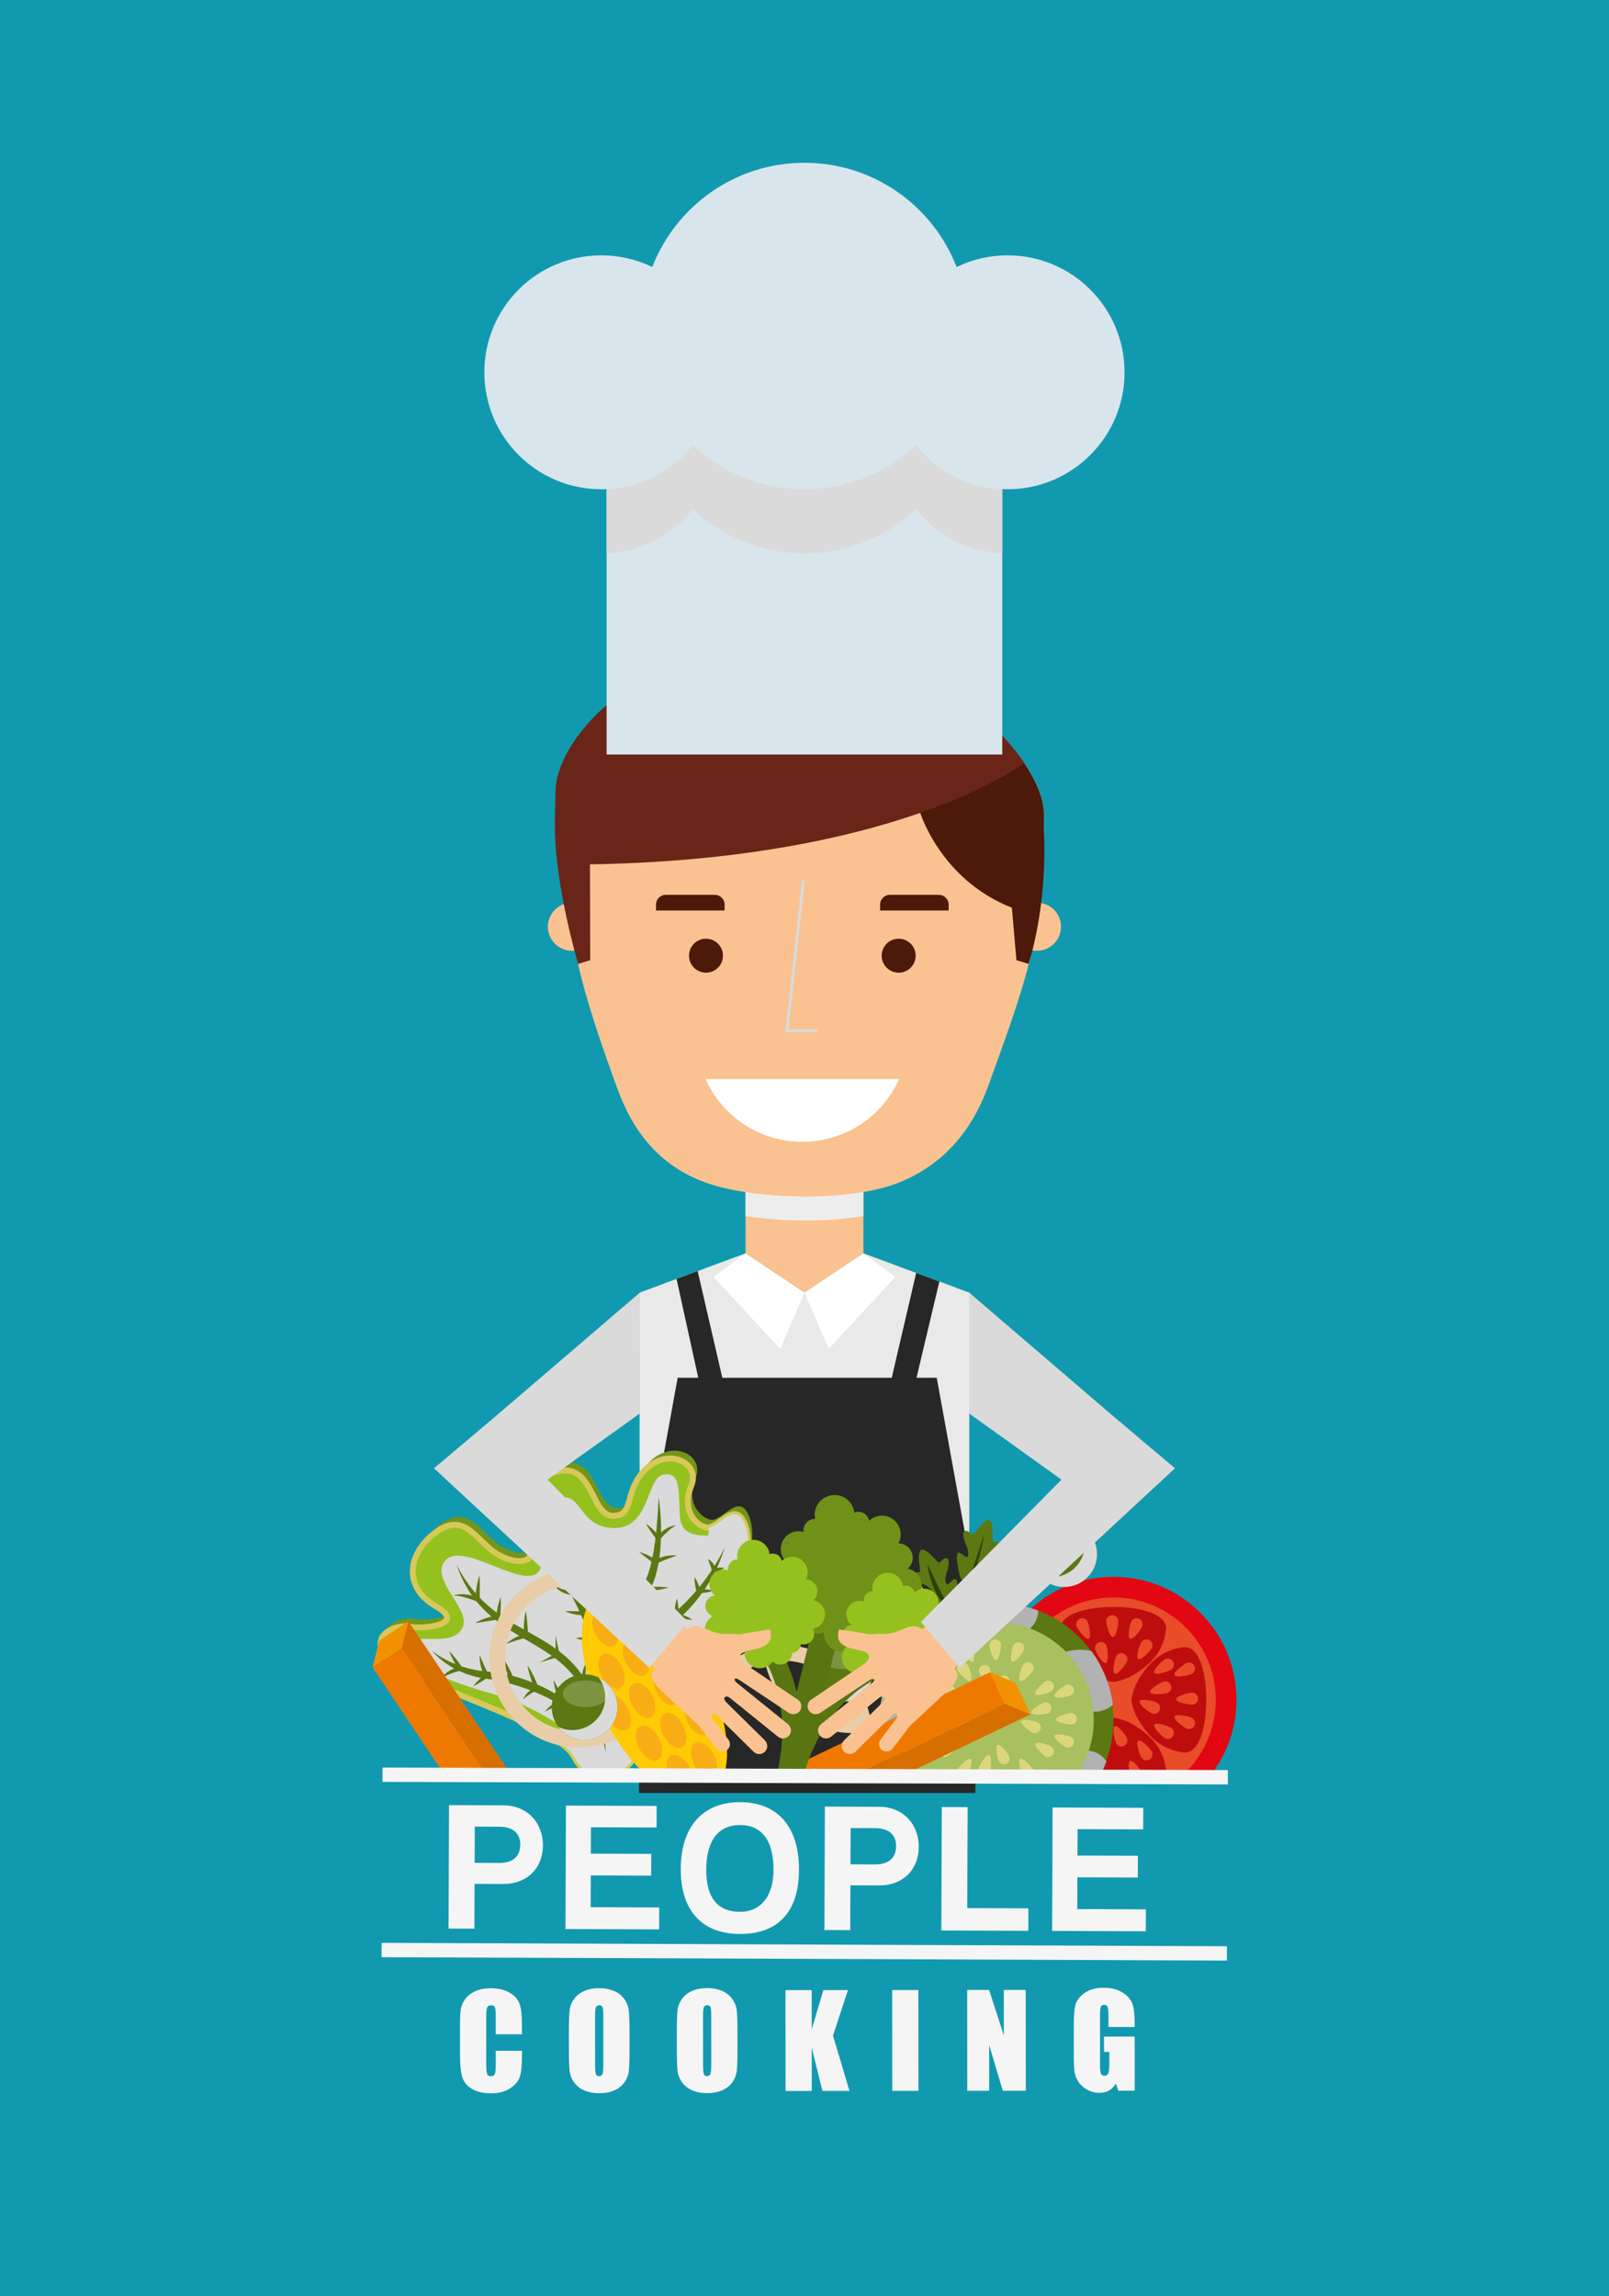 <?xml version="1.0" encoding="utf-8"?>
<!-- Generator: Adobe Illustrator 27.5.0, SVG Export Plug-In . SVG Version: 6.00 Build 0)  -->
<svg version="1.1" id="Capa_1" xmlns="http://www.w3.org/2000/svg" xmlns:xlink="http://www.w3.org/1999/xlink" x="0px" y="0px"
	 viewBox="0 0 297.981 425.197" style="enable-background:new 0 0 297.981 425.197;" xml:space="preserve">
<rect x="0" y="0" style="fill:#119AAF;" width="297.981" height="425.197"/>
<g>
	<g>
		<g>
			<polygon style="fill:#E9E9E9;" points="159.894,232.081 148.98,239.365 138.067,232.081 118.45,239.365 118.45,331.685 
				179.51,331.685 179.51,239.365 			"/>
			<polygon style="fill:#FAC290;" points="159.894,232.081 148.98,239.365 138.067,232.081 138.067,218.72 159.894,218.72 			"/>
			<g>
				<path style="fill:#FAC290;" d="M196.496,171.61c0,2.458-1.992,4.451-4.454,4.451c-2.459,0-4.452-1.993-4.452-4.451
					c0-2.46,1.993-4.453,4.452-4.453C194.504,167.157,196.496,169.15,196.496,171.61z"/>
				<path style="fill:#FAC290;" d="M110.369,171.61c0,2.458-1.992,4.451-4.452,4.451c-2.459,0-4.453-1.993-4.453-4.451
					c0-2.46,1.994-4.453,4.453-4.453C108.377,167.157,110.369,169.15,110.369,171.61z"/>
			</g>
			<path style="fill:#FAC290;" d="M148.588,121.655c-31.489,0-44.174,19.079-44.174,27.104c0,21.831,1.869,30.587,9.407,51.414
				c1.518,4.189,4.996,14.669,17.089,18.891c9.008,3.146,26.415,3.508,35.355,0c11.891-4.664,15.572-14.702,17.09-18.891
				c7.539-20.827,9.975-27.77,9.975-49.6C193.33,142.548,178.631,121.655,148.588,121.655z"/>
			<path style="fill:#EDEDED;" d="M138.067,220.752v4.451c6.82,1.053,15.144,1.114,21.826-0.017v-4.452
				C153.211,221.863,144.888,221.803,138.067,220.752z"/>
			<g>
				<path style="fill:#4C190A;" d="M169.575,176.969c0,1.737-1.407,3.145-3.145,3.145c-1.734,0-3.143-1.408-3.143-3.145
					c0-1.736,1.409-3.144,3.143-3.144C168.168,173.825,169.575,175.232,169.575,176.969z"/>
				<path style="fill:#4C190A;" d="M133.89,176.969c0,1.737-1.405,3.145-3.143,3.145c-1.736,0-3.144-1.408-3.144-3.145
					c0-1.736,1.407-3.144,3.144-3.144C132.484,173.825,133.89,175.232,133.89,176.969z"/>
			</g>
			<polyline style="fill:none;stroke:#DADADA;stroke-width:0.555;stroke-miterlimit:10;" points="151.435,190.857 145.744,190.857 
				148.782,163.082 			"/>
			<path style="fill:#FFFFFF;" d="M130.654,199.803c3.066,6.853,9.939,11.632,17.936,11.632c7.995,0,14.869-4.78,17.935-11.632
				H130.654z"/>
			<path style="fill:#4C190A;" d="M192.282,169.512c0.737-5.292,1.048-11.172,1.048-18.938c0-3.716-3.154-10.182-9.51-16.059
				c-5.781,0.929-16.55,4.275-13.396,16.009C170.425,150.523,175.201,165.992,192.282,169.512z"/>
			<path style="fill:#692518;" d="M147.05,119.344c-31.491,0-44.174,19.079-44.174,27.105c0,4.203-0.788,10.254,1.773,13.642
				c60.665,0,85.009-18.771,85.038-18.795C183.642,132.288,168.484,119.344,147.05,119.344z"/>
			<path style="fill:#692518;" d="M109.257,160.057l0.051,17.741l-2.238,0.695c0,0-4.226-14.196-4.309-25.126L109.257,160.057z"/>
			<path style="fill:#4C190A;" d="M186.681,159.742l1.556,18.056l2.238,0.695c0,0,3.526-10.206,2.855-24.721L186.681,159.742z"/>
			<g>
				<path style="fill:#4C190A;" d="M175.684,168.605v-1.101c0-0.992-0.805-1.799-1.799-1.799h-9.096
					c-0.994,0-1.801,0.807-1.801,1.799v1.101H175.684z"/>
				<path style="fill:#4C190A;" d="M134.191,168.605v-1.101c0-0.992-0.805-1.799-1.799-1.799h-9.099c-0.995,0-1.8,0.807-1.8,1.799
					v1.101H134.191z"/>
			</g>
			<g>
				<rect x="112.345" y="75.823" style="fill:#D9E5EC;" width="73.271" height="63.896"/>
				<path style="fill:#DADADA;" d="M112.345,102.444c6.463-0.289,12.188-3.411,15.962-8.154c5.408,5.072,12.676,8.185,20.673,8.185
					c7.999,0,15.267-3.112,20.673-8.185c3.776,4.744,9.5,7.865,15.964,8.154V75.823h-73.271V102.444z"/>
				<path style="fill:#D9E5EC;" d="M186.603,47.283c-3.385,0-6.587,0.777-9.44,2.162c-4.382-11.291-15.343-19.3-28.183-19.3
					c-12.839,0-23.8,8.01-28.181,19.3c-2.854-1.385-6.057-2.162-9.442-2.162c-11.96,0-21.657,9.696-21.657,21.657
					c0,11.961,9.697,21.659,21.657,21.659c6.868,0,12.983-3.2,16.95-8.185c5.408,5.073,12.676,8.185,20.673,8.185
					c7.999,0,15.267-3.112,20.673-8.185c3.969,4.985,10.084,8.185,16.95,8.185c11.962,0,21.658-9.697,21.658-21.659
					C208.261,56.979,198.564,47.283,186.603,47.283z"/>
			</g>
			<g>
				<polygon style="fill:#FFFFFF;" points="148.98,239.365 159.894,232.081 165.814,236.463 153.467,249.791 				"/>
				<polygon style="fill:#FFFFFF;" points="148.98,239.365 138.067,232.081 132.146,236.463 144.494,249.791 				"/>
			</g>
		</g>
		<polygon style="fill:#282727;" points="173.48,255.129 125.5,255.129 118.34,294.521 118.34,332.016 180.641,332.016 
			180.641,294.521 		"/>
		<g>
			<polygon style="fill:#282727;" points="169.673,235.711 163.686,261.402 167.918,262.76 173.966,237.307 			"/>
			<polygon style="fill:#282727;" points="130.983,262.733 135.226,261.427 129.202,235.372 125.297,236.823 			"/>
		</g>
	</g>
	<g>
		<g>
			<g>
				<g>
					<path style="fill:#95C11F;" d="M106.419,325.462c0.65,1.297,1.525,2.175,2.504,2.713h5.5c2.241-1.068,3.935-3.304,3.646-5.883
						c0,0,2.054-11.11,10.691-18.949c8.639-7.835,11.065-16.382,9.159-21.143c-1.903-4.764-5.079,1.383-7.331,0.615
						c-2.252-0.767-4.27-3.606-2.564-7.715c1.705-4.109-4.022-7.182-8.332-3.128c-4.308,4.055-2.007,8.647-6.102,8.719
						c-4.096,0.07-3.68-9.264-9.673-8.348c-5.994,0.913-9.475,6.676-6.392,12.433c3.08,5.759-3.243,4.923-6.568,2.193
						c-3.322-2.727-5.454-6.924-10.463-3.085c-5.011,3.84-5.854,10.065,0.181,13.522c6.035,3.458-2.485,4.312-4.727,3.817
						c-2.242-0.496-7.569,1.183-4.604,5.583C74.315,311.206,103.132,318.9,106.419,325.462z"/>
					<g>
						<path style="fill:#739519;" d="M80.615,283.437c5.008-3.841,7.14,0.356,10.462,3.085c2.563,2.104,6.901,3.077,7.35,0.78
							c-1.417,0.877-4.62-0.084-6.678-1.772c-3.322-2.731-5.453-6.927-10.463-3.087c-1.247,0.956-2.236,2.06-2.924,3.232
							C78.974,284.873,79.727,284.117,80.615,283.437z"/>
						<path style="fill:#739519;" d="M104.036,271.895c5.992-0.915,5.577,8.418,9.674,8.348c1.479-0.026,2.123-0.643,2.547-1.608
							c-0.419,0.377-1,0.6-1.875,0.614c-4.096,0.071-3.681-9.261-9.674-8.347c-2.927,0.446-5.253,2.052-6.508,4.245
							C99.533,273.468,101.571,272.271,104.036,271.895z"/>
						<path style="fill:#739519;" d="M76.068,300.775c1.696,0.374,6.987-0.024,6.84-1.741c-1.457,0.865-4.868,1.034-6.169,0.746
							c-1.551-0.343-4.578,0.358-5.313,2.277C72.625,300.897,74.822,300.5,76.068,300.775z"/>
						<path style="fill:#739519;" d="M138.712,280.756c-1.905-4.763-5.079,1.384-7.332,0.618c-2.253-0.768-4.27-3.607-2.563-7.715
							c1.705-4.109-4.023-7.183-8.333-3.128c-0.747,0.704-1.292,1.422-1.709,2.131c0.296-0.381,0.639-0.761,1.038-1.138
							c4.309-4.056,10.036-0.981,8.332,3.128c-1.707,4.11,0.309,6.948,2.562,7.715c2.253,0.768,5.429-5.378,7.331-0.616
							c1.339,3.345,0.536,8.556-3.05,14.077C139.145,289.942,140.129,284.302,138.712,280.756z"/>
					</g>
					<path style="fill:#D7C859;" d="M85.633,314.631c8.691,3.55,18.545,7.574,20.298,11.074c0.546,1.089,1.234,1.894,1.996,2.47
						h2.521c-1.487-0.337-2.739-1.353-3.543-2.958c-1.936-3.866-11.557-7.795-20.861-11.598c-6.704-2.737-13.035-5.325-14.246-7.116
						c-0.733-1.092-0.955-2.04-0.653-2.818c0.325-0.835,1.306-1.52,2.623-1.835c0.744-0.18,1.516-0.215,2.064-0.094
						c1.022,0.226,3.224,0.206,4.992-0.219c1.545-0.371,2.388-0.974,2.505-1.797c0.13-0.906-0.626-1.799-2.383-2.805
						c-2.436-1.395-3.799-3.307-3.947-5.527c-0.166-2.475,1.265-5.125,3.827-7.089c0.923-0.706,1.75-1.141,2.532-1.327
						c2.115-0.509,3.627,0.964,5.379,2.673c0.595,0.58,1.208,1.18,1.874,1.728c1.99,1.633,4.804,2.549,6.55,2.128v0.001
						c0.737-0.177,1.267-0.589,1.536-1.187c0.409-0.91,0.177-2.194-0.691-3.814c-1.263-2.361-1.424-4.859-0.45-7.028
						c1.092-2.435,3.501-4.162,6.443-4.611c2.941-0.448,4.115,1.86,5.359,4.304c1.024,2.01,2.081,4.087,4.242,4.05
						c0.363-0.006,0.685-0.045,0.979-0.116c1.738-0.417,2.156-1.898,2.599-3.466c0.438-1.556,0.98-3.488,2.889-5.284
						c0.875-0.825,1.841-1.366,2.869-1.611c1.632-0.395,3.28,0.045,4.194,1.115c0.713,0.835,0.851,1.907,0.39,3.017
						c-1.069,2.576-0.679,4.475-0.164,5.612c0.606,1.343,1.721,2.373,3.057,2.829c0.341,0.116,0.716,0.125,1.112,0.03
						c0.763-0.182,1.527-0.738,2.268-1.275c0.673-0.488,1.367-0.992,1.952-1.132c0.322-0.078,0.995-0.238,1.67,1.446
						c1.746,4.365-0.332,12.655-9.02,20.538c-8.677,7.871-10.777,18.793-10.863,19.253l-0.006,0.16
						c0.319,2.85-2.086,5.178-4.595,5.781c0,0,0,0-0.002,0c-0.066,0.016-0.132,0.026-0.198,0.04h2.805
						c1.904-1.228,3.332-3.308,3.083-5.857c0.2-0.974,2.476-11.284,10.508-18.571c9.073-8.23,11.182-17.043,9.301-21.749
						c-0.68-1.699-1.668-2.405-2.938-2.101c-0.797,0.19-1.578,0.758-2.337,1.307c-0.884,0.644-1.831,1.286-2.389,1.096
						c-1.052-0.356-1.932-1.175-2.414-2.243c-0.426-0.943-0.74-2.531,0.178-4.745c0.618-1.488,0.41-2.999-0.567-4.144
						c-1.181-1.38-3.252-1.957-5.28-1.47c-1.214,0.292-2.343,0.924-3.358,1.878c-2.129,2.005-2.718,4.099-3.192,5.784
						c-0.463,1.645-0.732,2.445-1.801,2.702c-0.217,0.052-0.467,0.08-0.746,0.084c-1.481,0.026-2.302-1.586-3.252-3.454
						c-1.237-2.431-2.776-5.453-6.495-4.887c-3.313,0.506-6.031,2.469-7.274,5.242c-1.114,2.486-0.942,5.323,0.485,7.989
						c0.68,1.27,0.913,2.283,0.657,2.853c-0.128,0.287-0.39,0.475-0.798,0.574c-0.001,0-0.001,0-0.001,0
						c-1.396,0.336-3.907-0.523-5.599-1.911c-0.631-0.52-1.229-1.1-1.808-1.665c-1.815-1.771-3.694-3.604-6.395-2.955
						c-0.935,0.224-1.896,0.723-2.939,1.524c-2.853,2.186-4.443,5.187-4.253,8.026c0.172,2.564,1.768,4.838,4.493,6.4
						c1.879,1.076,1.855,1.646,1.846,1.706c-0.037,0.251-0.568,0.625-1.681,0.892c-1.544,0.372-3.613,0.411-4.503,0.213
						c-0.712-0.157-1.642-0.122-2.553,0.097c-1.689,0.406-2.924,1.319-3.384,2.503c-0.439,1.131-0.184,2.417,0.765,3.821
						C72.29,309.178,78.473,311.705,85.633,314.631z"/>
					<path style="fill:#DADADA;" d="M106.419,325.462c0.65,1.297,1.525,2.175,2.504,2.713h5.5c2.241-1.068,3.935-3.304,3.646-5.883
						c0,0,2.054-11.11,10.691-18.949c8.639-7.835,11.065-16.382,9.159-21.143c-1.721-4.311-4.485,0.313-6.664,0.663
						c-0.328,13.86-16.179,26.6-22.09,31.124c-3.533,2.704-5.075,5.989-5.745,8.484
						C104.871,323.484,105.929,324.484,106.419,325.462z"/>
					<path style="fill:#DADADA;" d="M114.768,321.329c0,0,2.465-13.063,11.16-20.618c8.693-7.556,12.143-15.952,8.213-16.269
						c-3.931-0.316-8.072,0.817-8.26-4.041c-0.186-4.86,0.057-7.931-3.09-7.314c-3.145,0.614-2.337,10.089-9.261,9.861
						c-6.922-0.228-5.709-8.021-11.075-4.978c-5.366,3.043,0.191,11.587-3.295,13.547c-3.49,1.959-13.775-6.149-16.751-2.491
						c-2.974,3.658,5.452,9.271,3.058,12.718c-2.395,3.45-8.661,0.121-10.242,3.163c-1.58,3.042,9.29,6.876,16.278,8.84
						c6.989,1.965,15.286,7.047,16.765,9.986C109.744,326.672,115.27,326.044,114.768,321.329z"/>
					<g>
						<path style="fill:#5B7813;" d="M112.135,324.472c-0.613-3.814-1.774-7.507-3.617-10.793c-0.936-1.631-2.025-3.167-3.327-4.497
							c-1.275-1.345-2.766-2.467-4.372-3.48c-3.163-2.058-6.743-3.72-9.755-6.307c-1.509-1.283-2.849-2.749-3.951-4.376
							c-1.074-1.643-1.965-3.398-2.525-5.253c1.701,3.479,4.214,6.439,7.213,8.704c3.008,2.281,6.524,3.843,9.839,5.958
							c0.809,0.524,1.659,1.124,2.403,1.726c0.79,0.632,1.525,1.306,2.195,2.051c1.335,1.485,2.467,3.145,3.324,4.927
							C111.317,316.68,112.106,320.611,112.135,324.472z"/>
					</g>
					<g>
						<g>
							<path style="fill:#5B7813;" d="M134.173,286.626c-0.987,3.414-2.744,6.613-4.967,9.434c-1.104,1.421-2.364,2.723-3.711,3.927
								c-0.681,0.613-1.393,1.136-2.07,1.694c-0.632,0.543-1.258,1.128-1.838,1.755c-2.35,2.481-4.122,5.5-5.404,8.712
								c-0.637,1.611-1.154,3.277-1.53,4.981c-0.405,1.702-0.618,3.446-0.621,5.219c-0.592-3.518-0.06-7.184,1.037-10.6
								c1.104-3.43,2.917-6.674,5.414-9.35c0.63-0.662,1.303-1.278,2.02-1.875c0.698-0.552,1.406-1.081,2.062-1.625
								c1.34-1.09,2.569-2.315,3.739-3.597c1.156-1.295,2.236-2.668,3.217-4.118C132.525,289.748,133.402,288.221,134.173,286.626z"
								/>
						</g>
					</g>
					<g>
						<g>
							<path style="fill:#5B7813;" d="M121.968,277.235c0.466,3.215,0.608,6.488,0.314,9.759c-0.136,1.638-0.42,3.272-0.89,4.889
								c-0.242,0.807-0.559,1.601-0.97,2.37c-0.207,0.384-0.441,0.759-0.713,1.118l-0.765,0.961
								c-2.005,2.47-3.758,5.119-4.838,8.073c-1.078,2.949-1.455,6.164-1.286,9.406c-0.754-3.15-0.794-6.565,0.161-9.772
								c0.913-3.225,2.74-6.102,4.781-8.654l0.76-0.926c0.221-0.282,0.421-0.591,0.603-0.916c0.366-0.65,0.647-1.366,0.904-2.097
								c0.51-1.468,0.816-3.028,1.084-4.597C121.593,283.697,121.849,280.477,121.968,277.235z"/>
						</g>
					</g>
					<g>
						<g>
							<path style="fill:#5B7813;" d="M104.097,281.011c-0.034,2.561,0.207,5.08,0.737,7.509c0.285,1.21,0.614,2.402,1.082,3.538
								c0.434,1.152,1.033,2.188,1.641,3.362c1.141,2.311,2.141,4.714,2.768,7.242c0.316,1.262,0.53,2.557,0.583,3.864
								c0.035,1.3-0.084,2.647-0.618,3.827c0.205-1.269,0.11-2.524-0.123-3.749c-0.22-1.227-0.579-2.425-0.978-3.607
								c-0.828-2.358-1.852-4.654-2.988-6.898c-0.536-1.1-1.209-2.284-1.627-3.541c-0.423-1.252-0.742-2.534-0.901-3.833
								C103.34,286.136,103.438,283.499,104.097,281.011z"/>
						</g>
					</g>
					<g>
						<g>
							<path style="fill:#5B7813;" d="M80.043,305.712c1.156,0.899,2.405,1.64,3.728,2.196c1.307,0.583,2.673,1.002,4.056,1.286
								c0.694,0.136,1.393,0.232,2.093,0.304c0.699,0.059,1.481,0.129,2.211,0.243c1.479,0.233,2.929,0.599,4.353,1.037
								c2.829,0.927,5.567,2.187,7.99,3.958c1.209,0.88,2.334,1.901,3.258,3.092c0.887,1.201,1.625,2.599,1.706,4.083
								c-0.422-1.409-1.245-2.61-2.267-3.594c-0.999-1.007-2.156-1.846-3.36-2.6c-2.427-1.484-5.069-2.631-7.789-3.495
								c-1.356-0.446-2.741-0.801-4.137-1.069c-0.707-0.144-1.375-0.237-2.125-0.338c-0.748-0.104-1.487-0.266-2.211-0.474
								C84.656,309.527,81.954,307.955,80.043,305.712z"/>
						</g>
					</g>
					<g>
						<g>
							<path style="fill:#5B7813;" d="M101.536,286.485l1.545,1.899c0.261,0.306,0.526,0.605,0.8,0.879
								c0.272,0.263,0.581,0.53,0.836,0.618l-0.456,0.195c0.444-0.935,1.009-1.771,1.687-2.536c0.677-0.75,1.516-1.414,2.481-1.715
								c-0.812,0.587-1.426,1.336-1.996,2.109c-0.563,0.775-1.066,1.618-1.498,2.457l-0.161,0.314l-0.295-0.119
								c-0.515-0.207-0.809-0.533-1.097-0.854c-0.284-0.323-0.525-0.667-0.748-1.02
								C102.188,288.007,101.824,287.262,101.536,286.485z"/>
						</g>
					</g>
					<g>
						<g>
							<path style="fill:#5B7813;" d="M102.636,293.602c1.244,0.678,2.545,1.079,3.837,1.02l-0.359,0.374
								c0.007-0.432,0.084-0.811,0.189-1.207c0.121-0.386,0.283-0.767,0.521-1.105c0.236-0.338,0.545-0.635,0.908-0.827
								c0.367-0.184,0.765-0.281,1.15-0.259c-0.354,0.153-0.683,0.317-0.931,0.573c-0.26,0.234-0.455,0.521-0.609,0.825
								c-0.297,0.61-0.446,1.335-0.477,2.003l-0.017,0.377l-0.342-0.003c-0.375-0.003-0.755-0.006-1.12-0.096
								c-0.366-0.076-0.722-0.188-1.054-0.349c-0.335-0.152-0.648-0.344-0.936-0.565
								C103.12,294.131,102.845,293.896,102.636,293.602z"/>
						</g>
					</g>
					<g>
						<g>
							<path style="fill:#5B7813;" d="M104.621,298.358c1.252-0.069,2.465,0.036,3.636,0.007l-0.364,0.322
								c0.067-0.362,0.17-0.663,0.302-0.975c0.145-0.301,0.302-0.599,0.513-0.859c0.399-0.534,0.97-0.944,1.588-1.121
								c-0.47,0.439-0.814,0.929-1.089,1.444c-0.128,0.263-0.255,0.525-0.343,0.803c-0.098,0.267-0.182,0.566-0.223,0.818
								l-0.053,0.319l-0.312,0.004c-0.643,0.007-1.265-0.062-1.875-0.192C105.792,298.806,105.195,298.616,104.621,298.358z"/>
						</g>
					</g>
					<g>
						<g>
							<path style="fill:#5B7813;" d="M106.608,303.345c0.591-0.119,1.191-0.158,1.788-0.117c0.598,0.033,1.193,0.137,1.782,0.332
								l-0.493,0.279c0.087-0.327,0.189-0.593,0.321-0.869c0.138-0.267,0.281-0.53,0.461-0.769c0.344-0.485,0.782-0.899,1.279-1.213
								c-0.131,0.268-0.288,0.502-0.404,0.763c-0.135,0.247-0.249,0.501-0.369,0.748c-0.109,0.252-0.223,0.499-0.312,0.754
								c-0.093,0.246-0.19,0.517-0.237,0.743l-0.086,0.417l-0.407-0.138C108.886,303.922,107.751,303.713,106.608,303.345z"/>
						</g>
					</g>
					<g>
						<g>
							<path style="fill:#5B7813;" d="M119.598,282.145c1.024,0.674,1.867,1.554,2.604,2.511l-0.599-0.002
								c0.226-0.309,0.476-0.552,0.735-0.804c0.264-0.244,0.547-0.467,0.847-0.664c0.596-0.397,1.29-0.677,1.998-0.738
								c-0.608,0.361-1.125,0.787-1.621,1.228c-0.489,0.442-0.958,0.936-1.361,1.427l-0.319,0.388l-0.28-0.39
								C120.914,284.146,120.22,283.195,119.598,282.145z"/>
						</g>
					</g>
					<g>
						<g>
							<path style="fill:#5B7813;" d="M118.36,287.395c0.587,0.138,1.151,0.349,1.688,0.617c0.538,0.268,1.055,0.589,1.521,1.01
								l-0.458-0.039c0.342-0.225,0.67-0.361,1.018-0.501c0.343-0.135,0.7-0.23,1.055-0.315c0.715-0.155,1.451-0.198,2.175-0.12
								c-0.342,0.134-0.683,0.23-1.013,0.361c-0.333,0.114-0.661,0.236-0.984,0.359c-0.324,0.121-0.64,0.258-0.953,0.393
								c-0.308,0.134-0.626,0.298-0.89,0.445l-0.26,0.146l-0.198-0.185C120.256,288.811,119.283,288.158,118.36,287.395z"/>
						</g>
					</g>
					<g>
						<g>
							<path style="fill:#5B7813;" d="M117.326,291.45c0.934,0.81,1.716,1.751,2.469,2.66l-0.324-0.133
								c0.718-0.086,1.439-0.129,2.163-0.144c0.724-0.013,1.455,0.025,2.184,0.145c-1.416,0.409-2.837,0.613-4.272,0.74
								l-0.205,0.019l-0.12-0.151c-0.389-0.491-0.724-0.987-1.041-1.51C117.862,292.557,117.575,292.017,117.326,291.45z"/>
						</g>
					</g>
					<g>
						<g>
							<path style="fill:#5B7813;" d="M115.153,294.564c0.324,0.602,0.612,1.21,0.876,1.823l0.393,0.914
								c0.135,0.294,0.261,0.616,0.401,0.85l-0.345-0.181c0.783-0.06,1.564-0.075,2.349-0.05c0.393,0.016,0.785,0.041,1.178,0.087
								c0.392,0.061,0.787,0.106,1.17,0.227c-0.785,0.104-1.552,0.234-2.327,0.305c-0.772,0.078-1.548,0.14-2.322,0.176
								l-0.241,0.011l-0.104-0.193c-0.189-0.35-0.299-0.658-0.405-0.988c-0.107-0.323-0.2-0.65-0.279-0.978
								C115.334,295.912,115.217,295.245,115.153,294.564z"/>
						</g>
					</g>
					<g>
						<g>
							<path style="fill:#5B7813;" d="M112.748,299.86c0.314,0.482,0.592,0.974,0.841,1.473c0.256,0.486,0.486,1.023,0.727,1.444
								l-0.377-0.177c0.609-0.1,1.214-0.142,1.829-0.134c0.611,0.007,1.235,0.088,1.824,0.294c-0.61,0.107-1.192,0.233-1.781,0.322
								c-0.586,0.095-1.177,0.183-1.758,0.258l-0.265,0.034l-0.113-0.212c-0.298-0.559-0.458-1.075-0.613-1.627
								C112.911,300.992,112.804,300.433,112.748,299.86z"/>
						</g>
					</g>
					<g>
						<g>
							<path style="fill:#5B7813;" d="M131.095,288.678c0.2,0.097,0.358,0.235,0.529,0.367c0.159,0.142,0.304,0.299,0.434,0.471
								c0.128,0.173,0.246,0.36,0.334,0.572c0.08,0.213,0.165,0.444,0.154,0.72l-0.46-0.367c0.676-0.142,1.365-0.227,2.101-0.12
								c-0.607,0.429-1.26,0.667-1.926,0.847l-0.435,0.118l-0.026-0.484c-0.015-0.269-0.136-0.63-0.278-0.98
								C131.376,289.467,131.232,289.088,131.095,288.678z"/>
						</g>
					</g>
					<g>
						<g>
							<path style="fill:#5B7813;" d="M128.625,292.036c0.53,0.79,0.844,1.642,1.104,2.509l-0.376-0.275
								c0.925-0.025,1.852,0.012,2.787,0.282c-0.914,0.334-1.837,0.435-2.761,0.474l-0.3,0.012l-0.077-0.287
								C128.768,293.877,128.588,292.987,128.625,292.036z"/>
						</g>
					</g>
					<g>
						<g>
							<path style="fill:#5B7813;" d="M125.384,295.972c0.121,0.574,0.202,1.139,0.245,1.698c0.052,0.549,0.076,1.132,0.162,1.601
								l-0.438-0.279c0.341-0.042,0.571-0.017,0.838,0.031c0.257,0.044,0.503,0.115,0.74,0.207c0.475,0.177,0.91,0.433,1.298,0.753
								c-0.253-0.023-0.489-0.079-0.731-0.105l-0.705-0.101c-0.232-0.027-0.461-0.054-0.684-0.065
								c-0.212-0.006-0.469-0.013-0.608,0.014l-0.348,0.066l-0.09-0.346c-0.085-0.327-0.083-0.619-0.096-0.913
								c-0.003-0.292,0.015-0.581,0.043-0.868C125.066,297.092,125.192,296.527,125.384,295.972z"/>
						</g>
					</g>
					<g>
						<g>
							<path style="fill:#5B7813;" d="M121.064,300.302c0.242,0.464,0.329,1.002,0.32,1.527c-0.008,0.528-0.121,1.053-0.301,1.548
								l-0.348-0.509c0.595,0.007,1.158,0.092,1.717,0.257c0.554,0.159,1.096,0.428,1.521,0.824c-0.564-0.12-1.104-0.165-1.64-0.225
								c-0.534-0.05-1.084-0.087-1.602-0.106l-0.539-0.02l0.19-0.49C120.726,302.226,120.974,301.325,121.064,300.302z"/>
						</g>
					</g>
					<g>
						<g>
							<path style="fill:#5B7813;" d="M116.299,306.002c0.39,1.16,0.542,2.346,0.684,3.502l-0.431-0.326
								c1.142-0.155,2.297-0.25,3.474-0.079c-1.108,0.414-2.229,0.647-3.361,0.827l-0.389,0.062l-0.043-0.387
								C116.099,308.397,116.086,307.211,116.299,306.002z"/>
						</g>
					</g>
					<g>
						<g>
							<path style="fill:#5B7813;" d="M88.813,291.673c0.043,0.771,0.055,1.534,0.039,2.288c0.001,0.749-0.043,1.518,0.021,2.21
								l0.058,0.625l-0.581-0.237c-0.675-0.275-1.395-0.515-2.106-0.723c-0.719-0.19-1.441-0.381-2.219-0.378
								c0.359-0.162,0.758-0.214,1.153-0.253c0.396-0.021,0.794-0.003,1.184,0.051c0.787,0.103,1.535,0.314,2.281,0.605
								l-0.523,0.388c-0.058-0.823,0.027-1.575,0.146-2.337C88.383,293.152,88.567,292.406,88.813,291.673z"/>
						</g>
					</g>
					<g>
						<g>
							<path style="fill:#5B7813;" d="M92.73,295.726c0.082,1.296-0.034,2.574-0.084,3.805l-0.013,0.311l-0.319,0.045
								c-1.413,0.199-2.831,0.466-4.312,0.655c0.637-0.395,1.325-0.704,2.036-0.924c0.714-0.223,1.434-0.388,2.191-0.474
								l-0.331,0.356c0.039-0.661,0.139-1.292,0.279-1.921C92.313,296.952,92.496,296.333,92.73,295.726z"/>
						</g>
					</g>
					<g>
						<g>
							<path style="fill:#5B7813;" d="M97.365,298.292c0.143,0.769,0.244,1.535,0.297,2.298l0.156,2.257l0.023,0.341l-0.317,0.07
								c-0.62,0.136-1.261,0.32-1.888,0.507c-0.628,0.198-1.255,0.403-1.889,0.662c0.48-0.49,1.062-0.882,1.676-1.188
								c0.618-0.313,1.256-0.544,1.943-0.713l-0.293,0.411c-0.089-0.806-0.067-1.566-0.025-2.341
								C97.091,299.825,97.199,299.057,97.365,298.292z"/>
						</g>
					</g>
					<g>
						<g>
							<path style="fill:#5B7813;" d="M102.905,302.879c0.239,1.196,0.478,2.401,0.759,3.573l0.062,0.259l-0.313,0.151h0
								c-1.168,0.286-2.342,0.632-3.501,1.012c1.059-0.611,2.133-1.19,3.251-1.728h0l-0.25,0.41
								C102.879,305.318,102.894,304.102,102.905,302.879z"/>
						</g>
					</g>
					<g>
						<g>
							<path style="fill:#5B7813;" d="M108.529,307.869c0.004,0.645-0.022,1.277-0.074,1.897c-0.037,0.617-0.112,1.247-0.09,1.81
								l0.016,0.419l-0.421-0.024l-1.861-0.108c-0.624-0.022-1.242-0.083-1.887-0.048c0.279-0.176,0.597-0.266,0.909-0.366
								c0.317-0.081,0.637-0.142,0.958-0.179c0.645-0.082,1.283-0.087,1.934-0.055l-0.404,0.395
								c-0.008-0.696,0.109-1.316,0.267-1.939C108.028,309.051,108.248,308.45,108.529,307.869z"/>
						</g>
					</g>
					<g>
						<g>
							<path style="fill:#5B7813;" d="M111.576,314.763c-0.055,0.602-0.124,1.183-0.203,1.747c-0.068,0.552-0.14,1.147-0.047,1.569
								l0.325,1.478l-0.97-1.135c-0.305-0.358-0.639-0.722-0.97-1.07c-0.343-0.342-0.668-0.695-1.125-0.935
								c0.265-0.033,0.527,0.052,0.779,0.134c0.25,0.094,0.486,0.218,0.702,0.364c0.444,0.286,0.824,0.629,1.182,1.022l-0.645,0.342
								c-0.108-0.368-0.07-0.693-0.041-1.006c0.041-0.311,0.117-0.609,0.208-0.897c0.094-0.288,0.207-0.566,0.338-0.836
								C111.257,315.273,111.39,315.006,111.576,314.763z"/>
						</g>
					</g>
					<g>
						<g>
							<path style="fill:#5B7813;" d="M83.186,305.751c0.949,0.932,1.711,1.986,2.436,3.055l0.342,0.503l-0.616,0.082
								c-0.275,0.037-0.604,0.113-0.902,0.205c-0.31,0.08-0.609,0.196-0.915,0.306c-0.602,0.239-1.203,0.511-1.813,0.827
								c0.418-0.546,0.947-1.016,1.552-1.364c0.298-0.184,0.621-0.323,0.948-0.455c0.339-0.116,0.661-0.216,1.051-0.27l-0.274,0.585
								C84.284,308.13,83.643,307.001,83.186,305.751z"/>
						</g>
					</g>
					<g>
						<g>
							<path style="fill:#5B7813;" d="M88.828,306.497c0.287,0.621,0.551,1.232,0.802,1.833c0.254,0.588,0.525,1.206,0.872,1.615
								l0.268,0.316l-0.311,0.233c-0.891,0.669-1.819,1.292-2.864,1.763c0.711-0.9,1.54-1.648,2.405-2.351l-0.042,0.549
								c-0.285-0.293-0.439-0.623-0.589-0.942c-0.141-0.324-0.242-0.655-0.328-0.987c-0.081-0.333-0.141-0.668-0.179-1.006
								C88.838,307.178,88.804,306.841,88.828,306.497z"/>
						</g>
					</g>
					<g>
						<g>
							<path style="fill:#5B7813;" d="M93.115,307.018c0.864,1.184,1.482,2.475,2.031,3.794l0.119,0.287l-0.27,0.178
								c-0.156,0.103-0.384,0.313-0.571,0.494c-0.192,0.195-0.385,0.397-0.573,0.607c-0.377,0.419-0.753,0.855-1.152,1.292
								c0.167-0.567,0.4-1.11,0.706-1.619c0.15-0.256,0.318-0.504,0.512-0.737c0.199-0.243,0.376-0.45,0.696-0.674l-0.15,0.465
								C93.886,309.797,93.377,308.461,93.115,307.018z"/>
						</g>
					</g>
					<g>
						<g>
							<path style="fill:#5B7813;" d="M97.693,308.407c0.897,1.296,1.521,2.704,2.074,4.139l0.141,0.366l-0.377,0.125
								c-0.199,0.066-0.458,0.167-0.68,0.282c-0.226,0.121-0.46,0.241-0.68,0.385c-0.446,0.282-0.879,0.605-1.313,0.963
								c0.236-0.51,0.574-0.977,0.983-1.38c0.211-0.193,0.43-0.386,0.676-0.542c0.251-0.159,0.485-0.306,0.807-0.414l-0.237,0.491
								C98.483,311.407,97.952,309.962,97.693,308.407z"/>
						</g>
					</g>
					<g>
						<g>
							<path style="fill:#5B7813;" d="M102.502,311.115c0.782,1.216,1.319,2.52,1.789,3.849l0.116,0.329l-0.318,0.141
								c-1.05,0.464-2.097,0.966-3.17,1.518c0.362-0.49,0.814-0.912,1.303-1.271c0.49-0.365,1.007-0.668,1.57-0.931l-0.202,0.469
								C103.099,313.896,102.679,312.549,102.502,311.115z"/>
						</g>
					</g>
					<g>
						<g>
							<path style="fill:#5B7813;" d="M106.655,314.59c0.524,1.027,0.781,2.103,0.964,3.192l0.056,0.336l-0.323,0.088
								c-0.809,0.223-1.627,0.45-2.492,0.714c0.289-0.357,0.656-0.646,1.047-0.876c0.395-0.232,0.801-0.417,1.247-0.553
								l-0.266,0.424C106.673,316.833,106.53,315.736,106.655,314.59z"/>
						</g>
					</g>
				</g>
				<path style="fill:#E9CDA8;" d="M133.151,328.175c-1.226-2.05-1.943-4.438-1.943-6.999c0-7.548,6.119-13.667,13.666-13.667
					c7.548,0,13.668,6.118,13.668,13.667c0,2.561-0.718,4.949-1.944,6.999h3.296c0.992-2.127,1.55-4.497,1.55-6.999
					c0-9.151-7.42-16.571-16.569-16.571c-9.15,0-16.569,7.42-16.569,16.571c0,2.501,0.558,4.872,1.55,6.999H133.151z"/>
				<path style="fill:#E9CDA8;" d="M107.216,290.458c-9.151,0-16.569,7.418-16.569,16.569c0,9.151,7.418,16.569,16.569,16.569
					c9.151,0,16.568-7.418,16.568-16.569C123.784,297.876,116.367,290.458,107.216,290.458z M107.216,320.694
					c-7.549,0-13.666-6.119-13.666-13.667c0-7.548,6.117-13.667,13.666-13.667c7.548,0,13.666,6.119,13.666,13.667
					C120.882,314.575,114.764,320.694,107.216,320.694z"/>
				<path style="fill:#E9CDA8;" d="M157.898,287.783c-9.151,0-16.569,7.418-16.569,16.57c0,9.151,7.418,16.57,16.569,16.57
					c9.15,0,16.569-7.419,16.569-16.57C174.467,295.201,167.048,287.783,157.898,287.783z M157.898,318.02
					c-7.548,0-13.667-6.119-13.667-13.668c0-7.548,6.119-13.667,13.667-13.667c7.548,0,13.666,6.119,13.666,13.667
					C171.563,311.901,165.445,318.02,157.898,318.02z"/>
				<g>
					<path style="fill:#5B7813;" d="M182.145,289.371c-0.191-0.332,0.426-1.033,1.4-1.557c3.498-1.881,1.505-2.433,0.523-2.243
						c-0.445,0.085-0.171-1.49-0.255-2.582c-0.065-0.84-0.284-1.344-0.594-1.537c-0.361-0.044-0.85,0.212-1.428,0.823
						c-0.749,0.799-1.523,2.196-1.817,1.851c-0.646-0.764-2.543-1.586-1.001,2.076c0.43,1.017,0.469,1.949,0.114,2.089
						c-0.595,0.233-2.852-3.403-1.404,3.306c0.2,0.931,0.755,1.414,1.384,1.622c0.619,0.23,1.354,0.204,2.095-0.394
						C186.5,288.512,182.46,289.924,182.145,289.371z"/>
					<g>
						<path style="fill:#5B7813;" d="M183.243,298.53c0.1-0.369,1.029-0.434,2.092-0.119c3.808,1.128,2.78-0.667,1.948-1.225
							c-0.376-0.252,0.931-1.179,1.64-2.012c0.542-0.643,0.746-1.154,0.66-1.511c-0.227-0.285-0.753-0.447-1.592-0.418
							c-1.096,0.037-2.632,0.484-2.595,0.033c0.079-0.997-0.689-2.917-2.173,0.768c-0.413,1.025-1.04,1.715-1.392,1.564
							c-0.584-0.253,0.373-4.425-3.323,1.358c-0.515,0.803-0.459,1.537-0.161,2.126c0.277,0.601,0.818,1.099,1.766,1.193
							C186.941,300.987,183.078,299.145,183.243,298.53z"/>
						<path style="fill:#5B7813;" d="M172.482,294.73c0.154-0.35-0.531-0.981-1.553-1.403c-3.672-1.515-1.747-2.268-0.749-2.179
							c0.45,0.04,0.016-1.501-0.014-2.593c-0.018-0.843,0.147-1.367,0.436-1.592c0.355-0.079,0.865,0.125,1.502,0.676
							c0.829,0.714,1.743,2.028,2,1.653c0.564-0.824,2.365-1.838,1.207,1.961c-0.321,1.06-0.266,1.99,0.101,2.092
							c0.614,0.171,2.489-3.677,1.735,3.143c-0.105,0.948-0.607,1.486-1.21,1.757c-0.592,0.293-1.325,0.341-2.125-0.179
							C168.06,294.321,172.223,295.315,172.482,294.73z"/>
					</g>
					<g>
						<g>
							<path style="fill:#2B4003;" d="M173.316,304.351c0.651-0.676,1.184-1.449,1.673-2.241c0.5-0.787,0.954-1.601,1.374-2.433
								c0.843-1.662,1.611-3.363,2.276-5.108c0.71-1.727,1.32-3.494,1.923-5.266c0.604-1.772,1.163-3.561,1.75-5.348
								c-0.328,1.853-0.769,3.682-1.277,5.494c-0.509,1.813-1.127,3.594-1.798,5.356c-0.721,1.742-1.491,3.471-2.441,5.107
								C175.833,301.526,174.787,303.155,173.316,304.351z"/>
						</g>
					</g>
					<g>
						<g>
							<path style="fill:#2B4003;" d="M187.228,294.61c-0.55,0.789-1.25,1.46-2.005,2.054c-0.755,0.598-1.588,1.099-2.47,1.504
								c-1.756,0.79-3.801,1.166-5.67,0.669c1.902-0.194,3.648-0.689,5.317-1.452C184.072,296.637,185.64,295.666,187.228,294.61z"
								/>
						</g>
					</g>
					<g>
						<g>
							<path style="fill:#2B4003;" d="M171.79,289.653c0.816,1.672,1.522,3.336,2.354,4.931c0.407,0.8,0.852,1.575,1.347,2.314
								c0.504,0.734,1.059,1.427,1.788,2.011c-0.906-0.268-1.684-0.897-2.314-1.596c-0.641-0.703-1.146-1.507-1.583-2.335
								c-0.423-0.836-0.778-1.701-1.046-2.592C172.066,291.497,171.859,290.586,171.79,289.653z"/>
						</g>
					</g>
				</g>
				<g>
					<path style="fill:#E30613;" d="M224.621,328.175c2.745-3.764,4.369-8.397,4.369-13.412c0-12.584-10.202-22.785-22.785-22.785
						c-12.585,0-22.785,10.202-22.785,22.785c0,5.015,1.623,9.648,4.368,13.412H224.621z"/>
					<path style="fill:#E94C29;" d="M192.813,328.175h26.784c3.437-3.431,5.562-8.173,5.562-13.412
						c0-10.467-8.486-18.953-18.953-18.953c-10.468,0-18.953,8.485-18.953,18.953C187.252,320.002,189.377,324.744,192.813,328.175z
						"/>
					<g>
						<g>
							<path style="fill:#BD0E0D;" d="M206.205,297.579c-5.164-0.046-10.108,1.402-9.74,4.221c0.451,3.469,2.189,6.208,6.634,8.683
								c0.668,0.372,2.448,0.949,3.106,0.959c0.659-0.01,2.438-0.587,3.107-0.959c4.444-2.475,6.184-5.214,6.634-8.683
								C216.312,298.982,211.369,297.533,206.205,297.579z"/>
							<path style="fill:#E94C29;" d="M200.628,304.103c0.322,0.524,1.106,2.764,0.582,3.086c-0.526,0.321-2.162-1.397-2.483-1.923
								c-0.321-0.524-0.155-1.212,0.369-1.532C199.622,303.413,200.308,303.578,200.628,304.103z"/>
							<path style="fill:#E94C29;" d="M211.375,304.103c-0.321,0.524-1.106,2.764-0.581,3.086c0.525,0.321,2.162-1.397,2.481-1.923
								c0.321-0.524,0.156-1.212-0.368-1.532C212.381,303.413,211.696,303.578,211.375,304.103z"/>
							<path style="fill:#E94C29;" d="M206.678,306.767c-0.259,0.559-0.784,2.872-0.226,3.131c0.56,0.259,1.988-1.634,2.247-2.192
								c0.26-0.558,0.018-1.221-0.54-1.48C207.599,305.965,206.936,306.208,206.678,306.767z"/>
							<path style="fill:#E94C29;" d="M204.967,304.82c0.185,0.588,0.403,2.95-0.184,3.135c-0.589,0.186-1.759-1.877-1.942-2.465
								c-0.186-0.589,0.141-1.212,0.727-1.4C204.155,303.906,204.782,304.233,204.967,304.82z"/>
							<path style="fill:#E94C29;" d="M201.436,300.312c0.257,0.559,0.76,2.879,0.199,3.134c-0.561,0.254-1.973-1.651-2.227-2.212
								c-0.254-0.56-0.007-1.221,0.555-1.475C200.521,299.503,201.183,299.75,201.436,300.312z"/>
							<path style="fill:#E94C29;" d="M209.487,300.312c-0.255,0.559-0.758,2.879-0.197,3.134c0.561,0.254,1.975-1.651,2.227-2.212
								c0.255-0.56,0.009-1.221-0.554-1.475C210.404,299.503,209.743,299.75,209.487,300.312z"/>
							<path style="fill:#E94C29;" d="M204.88,300.253c0.021,0.615,0.612,2.913,1.227,2.889c0.614-0.023,1.023-2.361,0.998-2.977
								c-0.024-0.615-0.542-1.094-1.156-1.069C205.333,299.12,204.854,299.637,204.88,300.253z"/>
						</g>
						<g>
							<path style="fill:#BD0E0D;" d="M215.952,328.175c0.011-0.147,0.014-0.295-0.007-0.451c-0.45-3.466-2.189-6.206-6.634-8.681
								c-0.669-0.37-2.447-0.949-3.107-0.958c-0.658,0.009-2.438,0.588-3.106,0.958c-4.444,2.475-6.183,5.215-6.634,8.681
								c-0.021,0.155-0.018,0.304-0.007,0.451H215.952z"/>
							<path style="fill:#E94C29;" d="M200.628,325.425c0.322-0.524,1.106-2.764,0.582-3.086c-0.526-0.321-2.162,1.397-2.483,1.922
								c-0.321,0.525-0.155,1.211,0.369,1.533C199.622,326.115,200.308,325.951,200.628,325.425z"/>
							<path style="fill:#E94C29;" d="M211.375,325.425c-0.321-0.524-1.106-2.764-0.581-3.086c0.525-0.321,2.162,1.397,2.481,1.922
								c0.321,0.525,0.156,1.211-0.368,1.533C212.381,326.115,211.696,325.951,211.375,325.425z"/>
							<path style="fill:#E94C29;" d="M206.678,322.76c-0.259-0.558-0.784-2.873-0.226-3.131c0.56-0.259,1.988,1.635,2.247,2.192
								c0.26,0.56,0.018,1.223-0.54,1.482C207.599,323.562,206.936,323.319,206.678,322.76z"/>
							<path style="fill:#E94C29;" d="M204.967,324.706c0.185-0.588,0.403-2.95-0.184-3.133c-0.589-0.187-1.759,1.876-1.942,2.464
								c-0.186,0.587,0.141,1.214,0.727,1.397C204.155,325.62,204.782,325.294,204.967,324.706z"/>
							<path style="fill:#E94C29;" d="M201.733,328.175c0.179-0.866,0.271-1.925-0.099-2.092c-0.525-0.24-1.8,1.421-2.167,2.092
								H201.733z"/>
							<path style="fill:#E94C29;" d="M211.458,328.175c-0.367-0.671-1.642-2.332-2.168-2.092c-0.369,0.167-0.276,1.226-0.099,2.092
								H211.458z"/>
						</g>
						<g>
							<path style="fill:#BD0E0D;" d="M223.39,314.763c0.046-5.164-1.402-10.108-4.223-9.74c-3.467,0.451-6.208,2.189-8.682,6.633
								c-0.372,0.669-0.949,2.448-0.959,3.107c0.01,0.66,0.587,2.439,0.959,3.106c2.474,4.446,5.215,6.185,8.682,6.635
								C221.987,324.871,223.436,319.929,223.39,314.763z"/>
							<path style="fill:#E94C29;" d="M216.866,309.187c-0.525,0.322-2.765,1.105-3.084,0.58c-0.323-0.524,1.395-2.16,1.921-2.482
								c0.525-0.32,1.211-0.155,1.532,0.371C217.557,308.181,217.391,308.866,216.866,309.187z"/>
							<path style="fill:#E94C29;" d="M216.866,319.931c-0.525-0.32-2.765-1.104-3.084-0.578c-0.323,0.524,1.395,2.16,1.921,2.48
								c0.525,0.322,1.211,0.158,1.532-0.368C217.557,320.94,217.391,320.255,216.866,319.931z"/>
							<path style="fill:#E94C29;" d="M214.203,315.235c-0.559-0.259-2.872-0.782-3.133-0.225c-0.259,0.56,1.634,1.988,2.193,2.248
								c0.559,0.258,1.222,0.017,1.48-0.542C215.003,316.159,214.763,315.495,214.203,315.235z"/>
							<path style="fill:#E94C29;" d="M216.147,313.525c-0.588,0.184-2.948,0.403-3.135-0.184c-0.184-0.588,1.878-1.758,2.467-1.942
								c0.586-0.185,1.214,0.142,1.398,0.729C217.061,312.715,216.734,313.341,216.147,313.525z"/>
							<path style="fill:#E94C29;" d="M220.657,309.995c-0.562,0.254-2.879,0.76-3.133,0.2c-0.256-0.563,1.651-1.975,2.211-2.232
								c0.561-0.252,1.221-0.005,1.476,0.555C221.465,309.079,221.217,309.739,220.657,309.995z"/>
							<path style="fill:#E94C29;" d="M220.657,318.047c-0.562-0.255-2.879-0.76-3.133-0.199c-0.256,0.561,1.651,1.975,2.211,2.229
								c0.561,0.254,1.221,0.006,1.476-0.555C221.465,318.963,221.217,318.302,220.657,318.047z"/>
							<path style="fill:#E94C29;" d="M220.716,313.437c-0.614,0.022-2.913,0.612-2.889,1.228c0.023,0.615,2.359,1.024,2.977,1
								c0.614-0.025,1.094-0.545,1.07-1.159C221.849,313.891,221.331,313.412,220.716,313.437z"/>
						</g>
						<g>
							<path style="fill:#BD0E0D;" d="M189.02,314.763c-0.046-5.164,1.403-10.108,4.222-9.74c3.47,0.451,6.208,2.189,8.682,6.633
								c0.373,0.669,0.951,2.448,0.961,3.107c-0.01,0.66-0.588,2.439-0.961,3.106c-2.474,4.446-5.212,6.185-8.682,6.635
								C190.424,324.871,188.975,319.929,189.02,314.763z"/>
							<path style="fill:#E94C29;" d="M195.544,309.187c0.525,0.322,2.763,1.105,3.086,0.58c0.321-0.524-1.397-2.16-1.923-2.482
								c-0.525-0.32-1.213-0.155-1.533,0.371C194.854,308.181,195.019,308.866,195.544,309.187z"/>
							<path style="fill:#E94C29;" d="M195.544,319.931c0.525-0.32,2.763-1.104,3.086-0.578c0.321,0.524-1.397,2.16-1.923,2.48
								c-0.525,0.322-1.213,0.158-1.533-0.368C194.854,320.94,195.019,320.255,195.544,319.931z"/>
							<path style="fill:#E94C29;" d="M198.207,315.235c0.56-0.259,2.873-0.782,3.131-0.225c0.261,0.56-1.634,1.988-2.19,2.248
								c-0.56,0.258-1.223,0.017-1.48-0.542C197.407,316.159,197.647,315.495,198.207,315.235z"/>
							<path style="fill:#E94C29;" d="M196.262,313.525c0.588,0.184,2.95,0.403,3.135-0.184c0.185-0.588-1.878-1.758-2.464-1.942
								c-0.589-0.185-1.214,0.142-1.399,0.729C195.35,312.715,195.676,313.341,196.262,313.525z"/>
							<path style="fill:#E94C29;" d="M191.753,309.995c0.559,0.254,2.879,0.76,3.134,0.2c0.256-0.563-1.651-1.975-2.212-2.232
								c-0.561-0.252-1.22-0.005-1.476,0.555C190.944,309.079,191.193,309.739,191.753,309.995z"/>
							<path style="fill:#E94C29;" d="M191.753,318.047c0.559-0.255,2.879-0.76,3.134-0.199c0.256,0.561-1.651,1.975-2.212,2.229
								c-0.561,0.254-1.22,0.006-1.476-0.555C190.944,318.963,191.193,318.302,191.753,318.047z"/>
							<path style="fill:#E94C29;" d="M191.695,313.437c0.614,0.022,2.913,0.612,2.888,1.228c-0.024,0.615-2.359,1.024-2.975,1
								c-0.615-0.025-1.095-0.545-1.07-1.159C190.562,313.891,191.078,313.412,191.695,313.437z"/>
						</g>
					</g>
				</g>
				<g>
					<path style="fill:#5B7813;" d="M203.917,328.175c1.462-2.918,2.289-6.208,2.289-9.694c0-11.973-9.709-21.679-21.683-21.679
						c-11.975,0-21.682,9.706-21.682,21.679c0,3.485,0.828,6.775,2.289,9.694H203.917z"/>
					<path style="fill:#B2B2B2;" d="M170.253,321.793c1.104-0.254,2.149-0.671,3.262-0.888c-0.341,0.083,1.121-0.047,1.07-0.045
						c0.321-0.004,0.639,0.008,0.958,0.029c0.09,0.019,0.241,0.05,0.465,0.093c0.247,0.055,0.39,0.08,0.467,0.085
						c0.087,0.047,0.225,0.113,0.432,0.207c0.442,0.202,0.889,0.395,1.344,0.573c-1.037,1.493-2.016,2.934-2.65,4.684
						c-0.194,0.539-0.329,1.088-0.418,1.643h11.03c0.483-0.713,1.006-1.402,1.495-2.109c0.214-0.308,0.417-0.628,0.611-0.955
						c0.261,0.156,0.523,0.309,0.784,0.461c0.341,0.201,0.68,0.403,1.018,0.61c0.123,0.076,0.523,0.372,0.755,0.537
						c0.04,0.043,0.079,0.085,0.114,0.125c0.098,0.194,0.184,0.396,0.272,0.588c0.115,0.251,0.236,0.498,0.36,0.743h12.41
						c0.324-0.653,0.622-1.322,0.882-2.009c-0.648-0.94-1.592-1.659-2.755-1.885c-0.322-0.055-0.642-0.124-0.958-0.209
						c-0.068-0.017-0.123-0.029-0.175-0.042c-0.079-0.092-0.155-0.192-0.203-0.271c-0.921-1.515-1.417-2.952-2.715-4.259
						c-0.4-0.405-0.848-0.77-1.31-1.115c0.237-0.169,0.476-0.344,0.712-0.528c0.472-0.367,0.854-0.885,1.247-1.332
						c0.115-0.133,0.246-0.254,0.371-0.38c-0.123,0.152,0.28-0.162,0.526-0.333c1.599,1.237,3.692,1.595,5.651,0.446
						c0.284-0.166,0.554-0.369,0.801-0.597c-0.487-3.684-1.895-7.076-3.992-9.934c-2.349-0.563-4.946-0.076-7.481,1.188
						c-1.463,0.729-2.554,1.86-3.642,3.022c-0.069-0.017-0.161-0.037-0.283-0.061c-0.388-0.077-0.762-0.2-1.136-0.333
						c-0.232-0.086-0.465-0.138-0.702-0.175c-0.021-0.065-0.045-0.129-0.065-0.195c-0.214-0.67-0.371-1.358-0.518-2.042
						c-0.086-0.392-0.152-0.79-0.221-1.186c-0.004-0.018-0.007-0.033-0.009-0.046v-0.002c-0.063-0.566-0.073-1.125-0.055-1.691
						c0.009-0.049,0.021-0.107,0.036-0.171c0.005-0.021,0.008-0.036,0.012-0.054c0.013-0.022,0.029-0.047,0.043-0.072
						c0.221-0.239,0.458-0.46,0.695-0.679c0.647-0.598,1.348-1.142,2.016-1.714c0.97-0.832,1.436-2.034,1.48-3.268
						c-2.384-0.9-4.965-1.397-7.664-1.397c-1.442,0-2.852,0.144-4.216,0.412c-0.471,0.539-0.906,1.116-1.275,1.767
						c-1.227,2.153-1.514,4.77-1.239,7.192c0.177,1.572,0.424,3.263,0.845,4.91c-2.513-0.732-5.225-0.455-7.763-0.098
						c-0.863,0.122-1.695,0.396-2.524,0.657c-0.01,0.005-0.023,0.007-0.032,0.01c-0.635-0.982-1.13-2.338-1.358-3.584
						c-0.098-0.532-0.3-1.017-0.581-1.448c-2.233,3.409-3.536,7.483-3.536,11.862c0,0.728,0.038,1.445,0.107,2.155
						C165.115,322.119,167.627,322.396,170.253,321.793z"/>
					<g>
						<path style="fill:#A8C05F;" d="M199.73,328.175c1.789-2.801,2.83-6.124,2.83-9.694c0-9.958-8.075-18.033-18.037-18.033
							c-9.96,0-18.034,8.074-18.034,18.033c0,3.57,1.041,6.893,2.829,9.694H199.73z"/>
						<g>
							<g>
								<path style="fill:#DCD67B;" d="M179.218,308.337c0.307,0.501,1.054,2.631,0.553,2.936c-0.5,0.305-2.057-1.329-2.361-1.829
									c-0.308-0.499-0.148-1.154,0.35-1.458C178.259,307.681,178.913,307.837,179.218,308.337z"/>
								<path style="fill:#DCD67B;" d="M189.443,308.337c-0.306,0.501-1.052,2.631-0.553,2.936c0.499,0.305,2.058-1.329,2.363-1.829
									c0.305-0.499,0.146-1.154-0.353-1.458C190.401,307.681,189.748,307.837,189.443,308.337z"/>
								<path style="fill:#DCD67B;" d="M184.974,310.87c-0.245,0.534-0.746,2.735-0.214,2.982c0.531,0.246,1.893-1.556,2.138-2.086
									c0.248-0.532,0.017-1.163-0.514-1.41C185.852,310.11,185.221,310.341,184.974,310.87z"/>
								<path style="fill:#DCD67B;" d="M183.346,309.022c0.175,0.558,0.385,2.807-0.174,2.981c-0.561,0.176-1.675-1.787-1.85-2.346
									c-0.177-0.559,0.136-1.154,0.692-1.33C182.574,308.151,183.17,308.463,183.346,309.022z"/>
								<path style="fill:#DCD67B;" d="M179.987,304.73c0.243,0.533,0.723,2.739,0.189,2.982c-0.533,0.243-1.88-1.572-2.12-2.103
									c-0.243-0.535-0.007-1.164,0.525-1.406C179.116,303.961,179.744,304.196,179.987,304.73z"/>
								<path style="fill:#DCD67B;" d="M187.65,304.73c-0.241,0.533-0.723,2.739-0.191,2.982c0.534,0.243,1.88-1.572,2.122-2.103
									c0.241-0.535,0.006-1.164-0.529-1.406C188.52,303.961,187.892,304.196,187.65,304.73z"/>
								<path style="fill:#DCD67B;" d="M183.261,304.675c0.022,0.585,0.584,2.771,1.17,2.749c0.586-0.023,0.975-2.247,0.951-2.832
									c-0.024-0.585-0.518-1.041-1.103-1.018C183.694,303.596,183.239,304.088,183.261,304.675z"/>
							</g>
							<g>
								<path style="fill:#DCD67B;" d="M179.434,328.175c0.334-0.809,0.74-2.237,0.337-2.483c-0.5-0.307-2.057,1.329-2.361,1.828
									c-0.125,0.204-0.17,0.434-0.148,0.655H179.434z"/>
								<path style="fill:#DCD67B;" d="M191.4,328.175c0.022-0.222-0.022-0.451-0.146-0.655c-0.306-0.499-1.864-2.135-2.363-1.828
									c-0.402,0.246,0.003,1.674,0.336,2.483H191.4z"/>
								<path style="fill:#DCD67B;" d="M184.974,326.092c-0.245-0.53-0.746-2.731-0.214-2.98c0.531-0.245,1.893,1.557,2.138,2.087
									c0.248,0.532,0.017,1.164-0.514,1.409C185.852,326.853,185.221,326.625,184.974,326.092z"/>
								<path style="fill:#DCD67B;" d="M183.238,328.175c0.043-0.072,0.081-0.147,0.107-0.23c0.175-0.56,0.385-2.808-0.174-2.984
									c-0.561-0.176-1.675,1.788-1.85,2.346c-0.096,0.304-0.044,0.615,0.109,0.868H183.238z"/>
							</g>
							<g>
								<path style="fill:#DCD67B;" d="M194.669,313.176c-0.501,0.307-2.63,1.051-2.937,0.553c-0.305-0.5,1.329-2.058,1.829-2.364
									c0.499-0.306,1.153-0.147,1.458,0.354C195.325,312.218,195.168,312.872,194.669,313.176z"/>
								<path style="fill:#DCD67B;" d="M194.669,323.401c-0.501-0.307-2.63-1.053-2.937-0.554c-0.305,0.501,1.329,2.058,1.829,2.362
									c0.499,0.307,1.153,0.151,1.458-0.35C195.325,324.359,195.168,323.705,194.669,323.401z"/>
								<path style="fill:#DCD67B;" d="M192.135,318.931c-0.532-0.246-2.733-0.745-2.98-0.212c-0.247,0.53,1.555,1.888,2.086,2.137
									c0.531,0.246,1.163,0.016,1.409-0.516C192.896,319.81,192.666,319.177,192.135,318.931z"/>
								<path style="fill:#DCD67B;" d="M193.984,317.304c-0.558,0.176-2.806,0.383-2.981-0.175c-0.176-0.56,1.787-1.673,2.346-1.849
									c0.559-0.177,1.154,0.135,1.331,0.693C194.854,316.532,194.543,317.128,193.984,317.304z"/>
								<path style="fill:#DCD67B;" d="M198.275,313.945c-0.532,0.243-2.739,0.723-2.98,0.19c-0.243-0.535,1.57-1.878,2.104-2.122
									c0.533-0.242,1.162-0.005,1.405,0.527C199.045,313.073,198.81,313.702,198.275,313.945z"/>
								<path style="fill:#DCD67B;" d="M198.275,321.607c-0.532-0.242-2.739-0.722-2.98-0.19c-0.243,0.535,1.57,1.88,2.104,2.121
									c0.533,0.242,1.162,0.007,1.405-0.527C199.045,322.478,198.81,321.849,198.275,321.607z"/>
								<path style="fill:#DCD67B;" d="M198.333,317.22c-0.587,0.022-2.773,0.585-2.75,1.169c0.024,0.585,2.247,0.973,2.832,0.95
									c0.585-0.022,1.042-0.517,1.018-1.102C199.409,317.651,198.918,317.195,198.333,317.22z"/>
							</g>
							<g>
								<path style="fill:#DCD67B;" d="M174.379,313.176c0.501,0.307,2.631,1.051,2.936,0.553c0.305-0.5-1.329-2.058-1.828-2.364
									c-0.5-0.306-1.153-0.147-1.46,0.354C173.722,312.218,173.88,312.872,174.379,313.176z"/>
								<path style="fill:#DCD67B;" d="M174.379,323.401c0.501-0.307,2.631-1.053,2.936-0.554c0.305,0.501-1.329,2.058-1.828,2.362
									c-0.5,0.307-1.153,0.151-1.46-0.35C173.722,324.359,173.88,323.705,174.379,323.401z"/>
								<path style="fill:#DCD67B;" d="M176.915,318.931c0.53-0.246,2.732-0.745,2.979-0.212c0.247,0.53-1.555,1.888-2.086,2.137
									c-0.532,0.246-1.163,0.016-1.408-0.516C176.152,319.81,176.382,319.177,176.915,318.931z"/>
								<path style="fill:#DCD67B;" d="M175.063,317.304c0.561,0.176,2.807,0.383,2.982-0.175c0.177-0.56-1.786-1.673-2.345-1.849
									c-0.559-0.177-1.155,0.135-1.332,0.693C174.193,316.532,174.505,317.128,175.063,317.304z"/>
								<path style="fill:#DCD67B;" d="M170.773,313.945c0.531,0.243,2.739,0.723,2.981,0.19c0.24-0.535-1.571-1.878-2.105-2.122
									c-0.533-0.242-1.162-0.005-1.405,0.527C170.003,313.073,170.238,313.702,170.773,313.945z"/>
								<path style="fill:#DCD67B;" d="M170.773,321.607c0.531-0.242,2.739-0.722,2.981-0.19c0.24,0.535-1.571,1.88-2.105,2.121
									c-0.533,0.242-1.162,0.007-1.405-0.527C170.003,322.478,170.238,321.849,170.773,321.607z"/>
								<path style="fill:#DCD67B;" d="M170.716,317.22c0.587,0.022,2.772,0.585,2.749,1.169c-0.024,0.585-2.245,0.973-2.831,0.95
									c-0.587-0.022-1.042-0.517-1.02-1.102C169.638,317.651,170.132,317.195,170.716,317.22z"/>
							</g>
						</g>
					</g>
				</g>
				<g>
					<polygon style="fill:#EF7900;" points="159.603,328.175 186.148,315.483 183.36,309.651 148.372,326.378 149.232,328.175 					
						"/>
					<polygon style="fill:#D76E00;" points="168.406,328.175 190.855,317.442 186.148,315.483 159.603,328.175 					"/>
					<polygon style="fill:#F39200;" points="186.148,315.483 183.36,309.651 188.067,311.609 190.855,317.442 					"/>
				</g>
				<g>
					<polygon style="fill:#EF7900;" points="89.797,328.175 74.36,305.138 68.99,308.739 82.015,328.175 					"/>
					<polygon style="fill:#D76E00;" points="94.366,328.175 75.619,300.2 74.36,305.138 89.797,328.175 					"/>
					<polygon style="fill:#F39200;" points="74.36,305.138 68.99,308.739 70.25,303.797 75.619,300.2 					"/>
				</g>
				<g>
					<path style="fill:#FFCB04;" d="M119.058,328.175h15.17c1.19-4.698-0.13-11.995-3.882-19.228
						c-5.447-10.503-13.956-16.893-19.007-14.275c-5.05,2.62-4.726,13.256,0.721,23.759
						C114.082,322.329,116.525,325.659,119.058,328.175z"/>
					<g>
						<path style="fill:#F8AD15;" d="M116.26,316.253c0.893,1.719,0.793,3.538-0.218,4.063c-1.014,0.525-2.559-0.442-3.449-2.162
							c-0.893-1.718-0.794-3.538,0.219-4.064C113.825,313.565,115.369,314.534,116.26,316.253z"/>
						<path style="fill:#F8AD15;" d="M120.776,313.91c0.894,1.717,0.795,3.538-0.217,4.064c-1.015,0.524-2.557-0.443-3.449-2.162
							c-0.893-1.72-0.794-3.539,0.22-4.064C118.342,311.222,119.887,312.19,120.776,313.91z"/>
						<path style="fill:#F8AD15;" d="M125.296,311.567c0.891,1.72,0.793,3.538-0.219,4.064c-1.014,0.524-2.559-0.443-3.448-2.164
							c-0.893-1.718-0.794-3.537,0.218-4.063C122.86,308.88,124.403,309.846,125.296,311.567z"/>
						<path style="fill:#F8AD15;" d="M129.813,309.224c0.893,1.719,0.793,3.538-0.22,4.064c-1.012,0.526-2.555-0.444-3.446-2.161
							c-0.893-1.72-0.794-3.539,0.219-4.064C127.377,306.536,128.921,307.505,129.813,309.224z"/>
						<path style="fill:#F8AD15;" d="M115.099,308.488c0.893,1.718,0.793,3.538-0.218,4.063c-1.014,0.526-2.558-0.442-3.449-2.161
							c-0.891-1.719-0.793-3.539,0.22-4.064C112.664,305.8,114.206,306.769,115.099,308.488z"/>
						<path style="fill:#F8AD15;" d="M119.616,306.146c0.892,1.72,0.795,3.538-0.219,4.064c-1.011,0.524-2.556-0.443-3.447-2.163
							c-0.892-1.719-0.795-3.538,0.218-4.064C117.182,303.458,118.725,304.427,119.616,306.146z"/>
						<path style="fill:#F8AD15;" d="M124.135,303.801c0.893,1.721,0.793,3.541-0.22,4.065c-1.012,0.523-2.556-0.443-3.447-2.163
							c-0.893-1.718-0.795-3.537,0.219-4.064C121.698,301.115,123.243,302.083,124.135,303.801z"/>
						<path style="fill:#F8AD15;" d="M122.017,321.826c0.893,1.719,0.793,3.538-0.219,4.064c-1.012,0.524-2.557-0.443-3.447-2.162
							c-0.893-1.72-0.794-3.539,0.219-4.065C119.58,319.139,121.124,320.107,122.017,321.826z"/>
						<path style="fill:#F8AD15;" d="M126.533,319.483c0.893,1.719,0.796,3.538-0.218,4.062c-1.013,0.526-2.557-0.442-3.447-2.161
							c-0.893-1.72-0.794-3.538,0.218-4.064C124.099,316.796,125.643,317.764,126.533,319.483z"/>
						<path style="fill:#F8AD15;" d="M131.053,317.141c0.89,1.717,0.792,3.538-0.22,4.063c-1.012,0.524-2.556-0.443-3.448-2.162
							c-0.892-1.721-0.794-3.539,0.219-4.063C128.616,314.452,130.159,315.421,131.053,317.141z"/>
						<path style="fill:#F8AD15;" d="M113.939,300.723c0.891,1.721,0.792,3.54-0.22,4.065c-1.014,0.524-2.556-0.443-3.448-2.162
							c-0.891-1.72-0.794-3.539,0.22-4.064C111.504,298.037,113.047,299.005,113.939,300.723z"/>
						<path style="fill:#F8AD15;" d="M118.456,298.381c0.892,1.718,0.793,3.538-0.22,4.064c-1.013,0.525-2.555-0.442-3.445-2.162
							c-0.894-1.719-0.795-3.538,0.218-4.063C116.021,295.694,117.564,296.661,118.456,298.381z"/>
						<path style="fill:#F8AD15;" d="M128.069,328.175c-0.097-0.309-0.214-0.619-0.374-0.928c-0.892-1.719-2.436-2.686-3.447-2.161
							c-0.821,0.425-1.031,1.705-0.608,3.089H128.069z"/>
						<path style="fill:#F8AD15;" d="M129.552,328.175h3.094c0.32-0.824,0.191-2.066-0.432-3.271
							c-0.893-1.72-2.437-2.688-3.449-2.162c-1.012,0.524-1.11,2.343-0.218,4.064C128.828,327.349,129.178,327.805,129.552,328.175z
							"/>
					</g>
				</g>
				<g>
					<g>
						<path style="fill:#5B7813;" d="M161.842,309.065c0,3.358-2.724,6.08-6.082,6.08c-3.357,0-6.078-2.721-6.078-6.08
							c0-3.357,2.721-6.08,6.078-6.08C159.118,302.985,161.842,305.707,161.842,309.065z"/>
						<path style="fill:#DADADA;" d="M158.357,303.573c0.768,1.018,1.23,2.282,1.23,3.657c0,3.357-2.722,6.081-6.08,6.081
							c-0.929,0-1.807-0.216-2.594-0.588c1.109,1.468,2.865,2.421,4.847,2.421c3.358,0,6.082-2.721,6.082-6.08
							C161.842,306.636,160.413,304.546,158.357,303.573z"/>
					</g>
					<path style="opacity:0.2;fill:#FFFFFF;" d="M160.154,306.588c0,1.368-1.884,2.477-4.207,2.477s-4.206-1.108-4.206-2.477
						c0-1.368,1.883-2.476,4.206-2.476S160.154,305.22,160.154,306.588z"/>
				</g>
				<g>
					<g>
						<path style="fill:#5B7813;" d="M203.165,287.783c0,3.358-2.722,6.081-6.08,6.081c-3.359,0-6.08-2.724-6.08-6.081
							c0-3.358,2.721-6.08,6.08-6.08C200.443,281.703,203.165,284.425,203.165,287.783z"/>
						<path style="fill:#DADADA;" d="M199.68,282.292c0.77,1.019,1.231,2.283,1.231,3.657c0,3.357-2.723,6.081-6.081,6.081
							c-0.928,0-1.806-0.215-2.594-0.587c1.11,1.47,2.866,2.423,4.849,2.423c3.358,0,6.08-2.724,6.08-6.081
							C203.165,285.355,201.738,283.266,199.68,282.292z"/>
					</g>
					<path style="opacity:0.2;fill:#FFFFFF;" d="M201.477,285.308c0,1.367-1.881,2.475-4.205,2.475
						c-2.323,0-4.205-1.108-4.205-2.475c0-1.369,1.882-2.478,4.205-2.478C199.596,282.83,201.477,283.939,201.477,285.308z"/>
				</g>
				<g>
					<g>
						<path style="fill:#5B7813;" d="M114.341,316.123c0,3.356-2.723,6.08-6.08,6.08c-3.358,0-6.08-2.723-6.08-6.08
							c0-3.358,2.722-6.081,6.08-6.081C111.618,310.042,114.341,312.765,114.341,316.123z"/>
						<path style="fill:#DADADA;" d="M110.854,310.63c0.771,1.019,1.231,2.283,1.231,3.658c0,3.358-2.722,6.08-6.079,6.08
							c-0.931,0-1.806-0.215-2.595-0.589c1.11,1.47,2.866,2.423,4.849,2.423c3.357,0,6.08-2.723,6.08-6.08
							C114.341,313.695,112.913,311.604,110.854,310.63z"/>
					</g>
					<path style="opacity:0.2;fill:#FFFFFF;" d="M112.653,313.646c0,1.368-1.884,2.478-4.207,2.478
						c-2.322,0-4.206-1.109-4.206-2.478c0-1.368,1.884-2.475,4.206-2.475C110.77,311.171,112.653,312.278,112.653,313.646z"/>
				</g>
				<g>
					<path style="fill:#587512;" d="M143.982,328.175h5.002c4.474-14.683,14.673-17.929,15.123-18.064l-0.952-3.235
						c-0.351,0.103-5.751,1.764-10.798,7.769l3.948-15.963l-4.844-1.198l-3.932,15.9c-1.676-7.618-5.654-11.582-5.915-11.834
						l-2.346,2.424C139.354,304.055,147.52,312.205,143.982,328.175z"/>
					<path style="fill:#6F9118;" d="M170.629,294.475c0.436-1.762-0.642-3.543-2.402-3.979c-0.039-0.01-0.08-0.014-0.118-0.025
						c0.405-0.346,0.713-0.82,0.851-1.377c0.354-1.429-0.518-2.874-1.948-3.228c-0.212-0.053-0.424-0.076-0.633-0.076
						c0.138-0.257,0.252-0.531,0.324-0.828c0.461-1.86-0.674-3.74-2.533-4.201c-1.187-0.293-2.379,0.066-3.208,0.844
						c-0.151-0.761-0.721-1.408-1.523-1.605c-0.427-0.106-0.852-0.068-1.233,0.078c-0.174-1.477-1.236-2.761-2.765-3.138
						c-1.972-0.488-3.966,0.715-4.452,2.686c-0.137,0.554-0.137,1.105-0.028,1.628c-0.975-0.01-1.86,0.646-2.105,1.633
						c-0.066,0.271-0.076,0.542-0.043,0.802c-0.046-0.014-0.095-0.031-0.144-0.043c-1.762-0.436-3.544,0.639-3.98,2.401
						c-0.317,1.288,0.172,2.584,1.146,3.358c-0.978,0.102-1.833,0.799-2.082,1.808c-0.305,1.239,0.41,2.486,1.612,2.861
						c-0.837,0.483-1.486,1.291-1.736,2.303c-0.488,1.971,0.714,3.964,2.688,4.451c1.152,0.286,2.309-0.01,3.17-0.696
						c-0.162,1.045,0.486,2.061,1.534,2.321c0.544,0.133,1.09,0.036,1.538-0.228c-0.084,1.627,0.989,3.141,2.631,3.546
						c1.441,0.357,2.891-0.247,3.686-1.4c0.313,0.276,0.693,0.486,1.127,0.593c1.43,0.354,2.874-0.518,3.229-1.948
						c0.052-0.208,0.074-0.415,0.074-0.619c0.905-0.066,1.704-0.701,1.934-1.628c0.03-0.12,0.046-0.237,0.057-0.355
						c0.011,0.004,0.021,0.007,0.03,0.01c1.284,0.318,2.586-0.466,2.903-1.753c0.151-0.616,0.049-1.234-0.238-1.747
						C169.237,296.713,170.306,295.784,170.629,294.475z"/>
					<path style="fill:#95C11F;" d="M152.701,299.585c0.357-1.443-0.523-2.901-1.966-3.259c-0.032-0.008-0.065-0.012-0.099-0.019
						c0.334-0.284,0.586-0.671,0.698-1.129c0.289-1.169-0.427-2.353-1.597-2.643c-0.172-0.043-0.346-0.061-0.518-0.062
						c0.114-0.21,0.207-0.435,0.265-0.677c0.378-1.522-0.551-3.063-2.074-3.439c-0.972-0.24-1.946,0.052-2.628,0.69
						c-0.12-0.623-0.589-1.152-1.247-1.314c-0.348-0.088-0.696-0.057-1.008,0.063c-0.144-1.21-1.013-2.26-2.265-2.57
						c-1.613-0.399-3.247,0.586-3.646,2.2c-0.112,0.452-0.112,0.905-0.024,1.333c-0.796-0.006-1.522,0.531-1.723,1.336
						c-0.055,0.222-0.063,0.444-0.034,0.658c-0.04-0.012-0.078-0.025-0.119-0.036c-1.443-0.356-2.902,0.524-3.259,1.967
						c-0.262,1.054,0.142,2.116,0.939,2.75c-0.801,0.082-1.501,0.653-1.705,1.479c-0.253,1.015,0.336,2.036,1.32,2.343
						c-0.686,0.396-1.219,1.057-1.423,1.885c-0.399,1.614,0.586,3.249,2.201,3.646c0.943,0.234,1.891-0.009,2.598-0.571
						c-0.134,0.857,0.397,1.69,1.255,1.901c0.446,0.11,0.893,0.029,1.261-0.186c-0.07,1.335,0.809,2.572,2.153,2.903
						c1.18,0.292,2.365-0.203,3.019-1.146c0.255,0.227,0.568,0.399,0.921,0.486c1.171,0.289,2.355-0.425,2.645-1.595
						c0.042-0.171,0.061-0.34,0.061-0.507c0.743-0.054,1.396-0.575,1.585-1.333c0.023-0.099,0.038-0.195,0.045-0.292
						c0.008,0.002,0.016,0.006,0.024,0.007c1.054,0.261,2.118-0.38,2.378-1.434c0.124-0.504,0.04-1.009-0.195-1.431
						C151.563,301.417,152.438,300.656,152.701,299.585z"/>
					<path style="fill:#95C11F;" d="M176.781,304.815c0.336-1.358-0.493-2.73-1.851-3.064c-0.027-0.008-0.061-0.012-0.09-0.018
						c0.311-0.268,0.548-0.632,0.656-1.063c0.272-1.101-0.4-2.213-1.501-2.485c-0.164-0.04-0.326-0.057-0.487-0.059
						c0.106-0.197,0.193-0.408,0.25-0.638c0.353-1.432-0.52-2.88-1.951-3.233c-0.914-0.227-1.832,0.049-2.472,0.649
						c-0.115-0.587-0.554-1.084-1.173-1.237c-0.327-0.08-0.656-0.052-0.948,0.061c-0.135-1.137-0.954-2.126-2.13-2.417
						c-1.519-0.376-3.052,0.552-3.428,2.068c-0.107,0.427-0.107,0.852-0.021,1.256c-0.749-0.006-1.434,0.498-1.621,1.256
						c-0.052,0.21-0.061,0.418-0.033,0.619c-0.037-0.012-0.074-0.024-0.112-0.035c-1.357-0.334-2.73,0.495-3.064,1.85
						c-0.245,0.992,0.133,1.989,0.883,2.587c-0.752,0.077-1.411,0.615-1.604,1.39c-0.235,0.954,0.316,1.917,1.241,2.205
						c-0.645,0.37-1.145,0.993-1.338,1.772c-0.374,1.52,0.553,3.054,2.069,3.429c0.889,0.22,1.781-0.008,2.445-0.536
						c-0.128,0.805,0.372,1.588,1.179,1.787c0.419,0.104,0.839,0.029,1.186-0.175c-0.066,1.253,0.762,2.419,2.025,2.73
						c1.11,0.275,2.226-0.189,2.839-1.077c0.24,0.212,0.533,0.373,0.867,0.456c1.101,0.273,2.212-0.398,2.485-1.5
						c0.039-0.16,0.057-0.32,0.058-0.478c0.696-0.049,1.313-0.54,1.489-1.255c0.022-0.09,0.036-0.181,0.043-0.27
						c0.008,0,0.015,0.004,0.022,0.006c0.991,0.244,1.99-0.357,2.235-1.349c0.118-0.475,0.04-0.95-0.183-1.345
						C175.71,306.539,176.532,305.822,176.781,304.815z"/>
				</g>
			</g>
		</g>
		<g>
			<g>
				<g>
					<g>
						<g>
							<g>
								<g>
									<g>
										<g>
											<g>
												<path style="fill:#F5F5F5;" d="M83.069,357.121l0.089-22.857l10.087,0.04c4.475,0.017,7.32,3.298,7.304,7.429
													c-0.016,4.165-2.885,7.149-7.36,7.132l-5.301-0.021l-0.032,8.296L83.069,357.121z M92.446,344.971
													c2.754,0.011,3.895-1.396,3.903-3.393c0.007-1.893-1.123-3.309-3.877-3.32l-4.544-0.018l-0.026,6.713L92.446,344.971z"
													/>
												<path style="fill:#F5F5F5;" d="M104.722,357.205l0.089-22.857l16.799,0.065l-0.016,3.993l-12.152-0.047l-0.019,4.888
													l11.188,0.043l-0.016,4.027l-11.188-0.043l-0.022,5.887l12.703,0.049l-0.016,4.062L104.722,357.205z"/>
												<path style="fill:#F5F5F5;" d="M126.074,346.065c0.03-7.745,4.007-12.378,11.03-12.35
													c7.022,0.027,10.894,4.69,10.864,12.539c-0.031,7.849-3.936,11.895-10.958,11.868
													C129.987,358.094,126.045,353.776,126.074,346.065z M143.252,346.236c0.021-5.405-2.171-8.271-6.165-8.286
													c-4.027-0.016-6.276,2.833-6.297,8.238c-0.021,5.404,2.276,7.823,6.235,7.838
													C140.468,354.039,143.231,351.64,143.252,346.236z"/>
												<path style="fill:#F5F5F5;" d="M152.675,357.391l0.089-22.858l10.086,0.039c4.475,0.018,7.319,3.298,7.303,7.429
													c-0.016,4.165-2.885,7.149-7.359,7.132l-5.301-0.02l-0.032,8.296L152.675,357.391z M162.051,345.241
													c2.754,0.011,3.895-1.396,3.903-3.393c0.007-1.893-1.122-3.309-3.876-3.32l-4.544-0.018l-0.026,6.713L162.051,345.241z"
													/>
												<path style="fill:#F5F5F5;" d="M174.328,357.475l0.089-22.857l4.785,0.019l-0.073,18.692l11.326,0.044l-0.016,4.165
													L174.328,357.475z"/>
												<path style="fill:#F5F5F5;" d="M194.845,357.555l0.089-22.857l16.799,0.065l-0.016,3.993l-12.152-0.047l-0.019,4.888
													l11.188,0.043l-0.016,4.027l-11.188-0.043l-0.022,5.887l12.703,0.049l-0.016,4.062L194.845,357.555z"/>
											</g>
										</g>
										<g>
											
												<rect x="147.601" y="283.093" transform="matrix(0.004 -1 1 0.004 -213.019 508.888)" style="fill:#F5F5F5;" width="2.653" height="156.553"/>
											
												<rect x="147.725" y="250.447" transform="matrix(0.003 -1 1 0.003 -180.05 476.934)" style="fill:#F5F5F5;" width="2.655" height="156.551"/>
										</g>
									</g>
								</g>
							</g>
							<g>
								<g>
									<path style="fill:#F5F5F5;" d="M96.666,376.693l-4.855,0.004l-0.003-3.245c-0.001-0.943-0.053-1.532-0.157-1.767
										c-0.104-0.233-0.333-0.351-0.686-0.35c-0.4,0-0.654,0.143-0.761,0.427c-0.107,0.285-0.161,0.9-0.16,1.845l0.007,8.673
										c0.001,0.907,0.055,1.499,0.163,1.776c0.108,0.277,0.35,0.414,0.727,0.414c0.361,0,0.598-0.139,0.708-0.417
										c0.112-0.278,0.167-0.929,0.166-1.954l-0.002-2.347l4.855-0.004l0.001,0.727c0.001,1.933-0.134,3.303-0.406,4.112
										c-0.272,0.809-0.875,1.518-1.808,2.127c-0.934,0.608-2.085,0.913-3.454,0.915c-1.422,0.001-2.595-0.256-3.518-0.77
										c-0.923-0.515-1.535-1.228-1.836-2.138c-0.3-0.911-0.451-2.281-0.453-4.111l-0.004-5.455
										c-0.001-1.345,0.044-2.355,0.136-3.028c0.092-0.673,0.366-1.32,0.823-1.944c0.456-0.623,1.09-1.114,1.901-1.472
										c0.811-0.358,1.743-0.538,2.796-0.539c1.43-0.001,2.61,0.274,3.541,0.826c0.93,0.552,1.542,1.241,1.835,2.066
										c0.293,0.825,0.44,2.109,0.442,3.852L96.666,376.693z"/>
									<path style="fill:#F5F5F5;" d="M116.59,379.479c0.001,1.876-0.042,3.204-0.13,3.984c-0.087,0.78-0.364,1.494-0.829,2.14
										c-0.464,0.647-1.093,1.143-1.884,1.49c-0.792,0.347-1.715,0.521-2.768,0.521c-0.999,0.001-1.897-0.162-2.693-0.488
										c-0.796-0.326-1.437-0.816-1.922-1.469c-0.485-0.653-0.773-1.364-0.867-2.133c-0.093-0.769-0.14-2.114-0.141-4.036
										l-0.003-3.195c-0.001-1.876,0.041-3.204,0.129-3.984c0.088-0.78,0.364-1.494,0.829-2.141
										c0.464-0.645,1.093-1.142,1.884-1.489c0.792-0.346,1.714-0.52,2.768-0.521c1,0,1.897,0.162,2.693,0.488
										c0.796,0.326,1.437,0.816,1.921,1.469c0.485,0.653,0.774,1.364,0.867,2.132c0.093,0.769,0.141,2.115,0.142,4.037
										L116.59,379.479z M111.729,373.347c0-0.869-0.049-1.424-0.146-1.667c-0.096-0.242-0.294-0.363-0.594-0.363
										c-0.253,0-0.448,0.099-0.582,0.295c-0.135,0.196-0.202,0.775-0.201,1.736l0.007,8.719c0.001,1.084,0.046,1.753,0.134,2.006
										c0.089,0.254,0.294,0.38,0.617,0.38c0.331,0,0.543-0.147,0.634-0.439c0.092-0.292,0.138-0.988,0.137-2.087L111.729,373.347
										z"/>
									<path style="fill:#F5F5F5;" d="M136.581,379.462c0.002,1.876-0.042,3.204-0.13,3.984c-0.087,0.78-0.364,1.494-0.829,2.14
										c-0.464,0.647-1.093,1.143-1.884,1.489c-0.792,0.347-1.715,0.52-2.768,0.521c-1,0.001-1.897-0.162-2.693-0.488
										c-0.796-0.326-1.437-0.816-1.922-1.469c-0.485-0.653-0.773-1.364-0.867-2.133c-0.093-0.769-0.14-2.114-0.141-4.036
										l-0.003-3.195c-0.002-1.876,0.041-3.204,0.129-3.984c0.088-0.781,0.364-1.494,0.829-2.141
										c0.464-0.646,1.093-1.143,1.884-1.489c0.792-0.346,1.714-0.52,2.768-0.521c1-0.001,1.897,0.162,2.693,0.488
										c0.796,0.326,1.436,0.816,1.921,1.469c0.485,0.653,0.774,1.364,0.867,2.133c0.093,0.769,0.141,2.115,0.142,4.037
										L136.581,379.462z M131.72,373.331c-0.001-0.869-0.049-1.424-0.146-1.667c-0.096-0.242-0.294-0.363-0.594-0.363
										c-0.253,0-0.448,0.099-0.582,0.295c-0.135,0.196-0.202,0.774-0.201,1.735l0.007,8.719c0.001,1.084,0.046,1.753,0.134,2.007
										c0.089,0.254,0.294,0.38,0.617,0.38c0.331,0,0.542-0.147,0.634-0.439c0.092-0.292,0.138-0.988,0.137-2.087L131.72,373.331z
										"/>
									<path style="fill:#F5F5F5;" d="M157.041,368.512l-2.778,8.432l3.059,10.239l-5.017,0.004l-1.973-8.002l0.007,8.004
										l-4.855,0.004l-0.016-18.671l4.855-0.004l0.006,7.254l2.156-7.256L157.041,368.512z"/>
									<path style="fill:#F5F5F5;" d="M170.083,368.501l0.016,18.671l-4.855,0.004l-0.016-18.671L170.083,368.501z"/>
									<path style="fill:#F5F5F5;" d="M189.958,368.484l0.016,18.671l-4.255,0.003l-2.533-8.486l0.007,8.488l-4.06,0.003
										l-0.016-18.671l4.06-0.003l2.729,8.405l-0.007-8.407L189.958,368.484z"/>
									<path style="fill:#F5F5F5;" d="M210.14,375.341l-4.855,0.004l-0.001-1.695c-0.001-1.069-0.047-1.738-0.14-2.007
										c-0.092-0.269-0.311-0.403-0.657-0.403c-0.3,0-0.504,0.116-0.611,0.347c-0.107,0.23-0.161,0.823-0.16,1.776l0.007,8.961
										c0.001,0.838,0.055,1.389,0.163,1.655c0.108,0.265,0.323,0.397,0.646,0.397c0.354,0,0.594-0.15,0.72-0.45
										c0.127-0.3,0.19-0.884,0.189-1.753l-0.002-2.214l-0.98,0l-0.002-2.837l5.686-0.004l0.008,10.022l-3.051,0.002l-0.45-1.337
										c-0.331,0.577-0.748,1.01-1.251,1.298c-0.504,0.289-1.098,0.434-1.783,0.434c-0.815,0-1.579-0.197-2.292-0.592
										c-0.711-0.395-1.252-0.885-1.623-1.47c-0.37-0.583-0.601-1.196-0.694-1.838c-0.093-0.642-0.14-1.605-0.141-2.889
										l-0.005-5.547c-0.001-1.784,0.093-3.08,0.285-3.887c0.191-0.807,0.742-1.548,1.653-2.221
										c0.911-0.673,2.088-1.011,3.534-1.012c1.422-0.001,2.603,0.29,3.542,0.873c0.938,0.583,1.55,1.277,1.835,2.08
										c0.286,0.803,0.429,1.97,0.43,3.5L210.14,375.341z"/>
								</g>
							</g>
						</g>
					</g>
				</g>
			</g>
		</g>
	</g>
	<g>
		<polygon style="fill:#DADADA;" points="214.391,269.289 205.853,280.629 179.51,261.758 179.503,239.37 		"/>
		<g>
			<path style="fill:#FAC290;" d="M176.716,308.916l1.465-1.48l-5.863-7.089l-1.552,1.337c-2.293-1.642-3.862,0.893-7.092,0.88
				c-1.101-0.098-2.265,0.101-2.873,0.046c-0.895-0.176-1.71-0.33-2.231-0.409c-1.027-0.156-3.193-0.47-3.193-0.47
				c-0.306,1.175-0.593,2.873,2.486,3.563c0.495,0.109,1.273,0.296,2.053,0.484c0.011,0.007,0.029,0.012,0.048,0.02
				c1.718,0.655,0.709,1.776,0.297,2.148l-10.049,6.797c-0.684,0.454-0.847,1.358-0.392,2.042c0.455,0.683,1.424,0.831,2.107,0.38
				l9.11-6.071c0.138-0.08,0.666-0.404,0.799-0.233l0.076,0.092c0.131,0.169-0.25,0.536-0.408,0.674l-9.454,7.646
				c-0.637,0.514-0.737,1.452-0.222,2.087c0.516,0.64,1.453,0.737,2.09,0.221l8.925-7.217c0.21-0.147,0.653-0.377,0.939-0.033
				c0.199,0.245-0.078,0.632-0.276,0.857l-7.176,7.071c-0.583,0.577-0.592,1.52-0.015,2.102c0.577,0.585,1.516,0.593,2.101,0.013
				l6.839-6.741c0.184-0.162,0.596-0.46,0.844-0.193c0.327,0.359-0.212,0.929-0.212,0.929l0.023-0.01l-2.839,3.778
				c-0.459,0.61-0.339,1.475,0.268,1.935c0.61,0.461,1.563,0.272,2.022-0.335l3.158-4.153c0.659-0.61,4.723-4.347,7.323-6.855
				c0.639-0.62,2.148-2.184,1.139-3.47L176.716,308.916z"/>
			<polygon style="fill:#DADADA;" points="207.261,263.173 217.605,271.889 177.723,308.84 170.553,300.346 			"/>
		</g>
		<polygon style="fill:#DADADA;" points="83.587,269.289 92.127,280.629 118.467,261.758 118.476,239.37 		"/>
		<g>
			<path style="fill:#FAC290;" d="M121.263,308.916l-1.466-1.48l5.862-7.089l1.553,1.337c2.293-1.642,3.862,0.893,7.093,0.88
				c1.1-0.098,2.264,0.101,2.873,0.046c0.896-0.176,1.708-0.33,2.23-0.409c1.028-0.156,3.192-0.47,3.192-0.47
				c0.307,1.175,0.594,2.873-2.484,3.563c-0.495,0.109-1.275,0.296-2.056,0.484c-0.01,0.007-0.027,0.012-0.044,0.02
				c-1.72,0.655-0.71,1.776-0.3,2.148l10.051,6.797c0.682,0.454,0.847,1.358,0.391,2.042c-0.455,0.683-1.424,0.831-2.106,0.38
				l-9.111-6.071c-0.136-0.08-0.667-0.404-0.8-0.233l-0.073,0.092c-0.133,0.169,0.249,0.536,0.406,0.674l9.455,7.646
				c0.635,0.514,0.737,1.452,0.221,2.087c-0.519,0.64-1.452,0.737-2.091,0.221l-8.923-7.217c-0.211-0.147-0.654-0.377-0.94-0.033
				c-0.2,0.245,0.078,0.632,0.277,0.857l7.175,7.071c0.585,0.577,0.591,1.52,0.015,2.102c-0.575,0.585-1.517,0.593-2.1,0.013
				l-6.842-6.741c-0.184-0.162-0.596-0.46-0.844-0.193c-0.327,0.359,0.212,0.929,0.212,0.929l-0.023-0.01l2.839,3.778
				c0.461,0.61,0.338,1.475-0.269,1.935c-0.608,0.461-1.561,0.272-2.022-0.335l-3.156-4.153c-0.661-0.61-4.725-4.347-7.324-6.855
				c-0.639-0.62-2.149-2.184-1.139-3.47L121.263,308.916z"/>
			<polygon style="fill:#DADADA;" points="90.718,263.173 80.374,271.889 120.255,308.84 127.425,300.346 			"/>
		</g>
	</g>
</g>
</svg>
